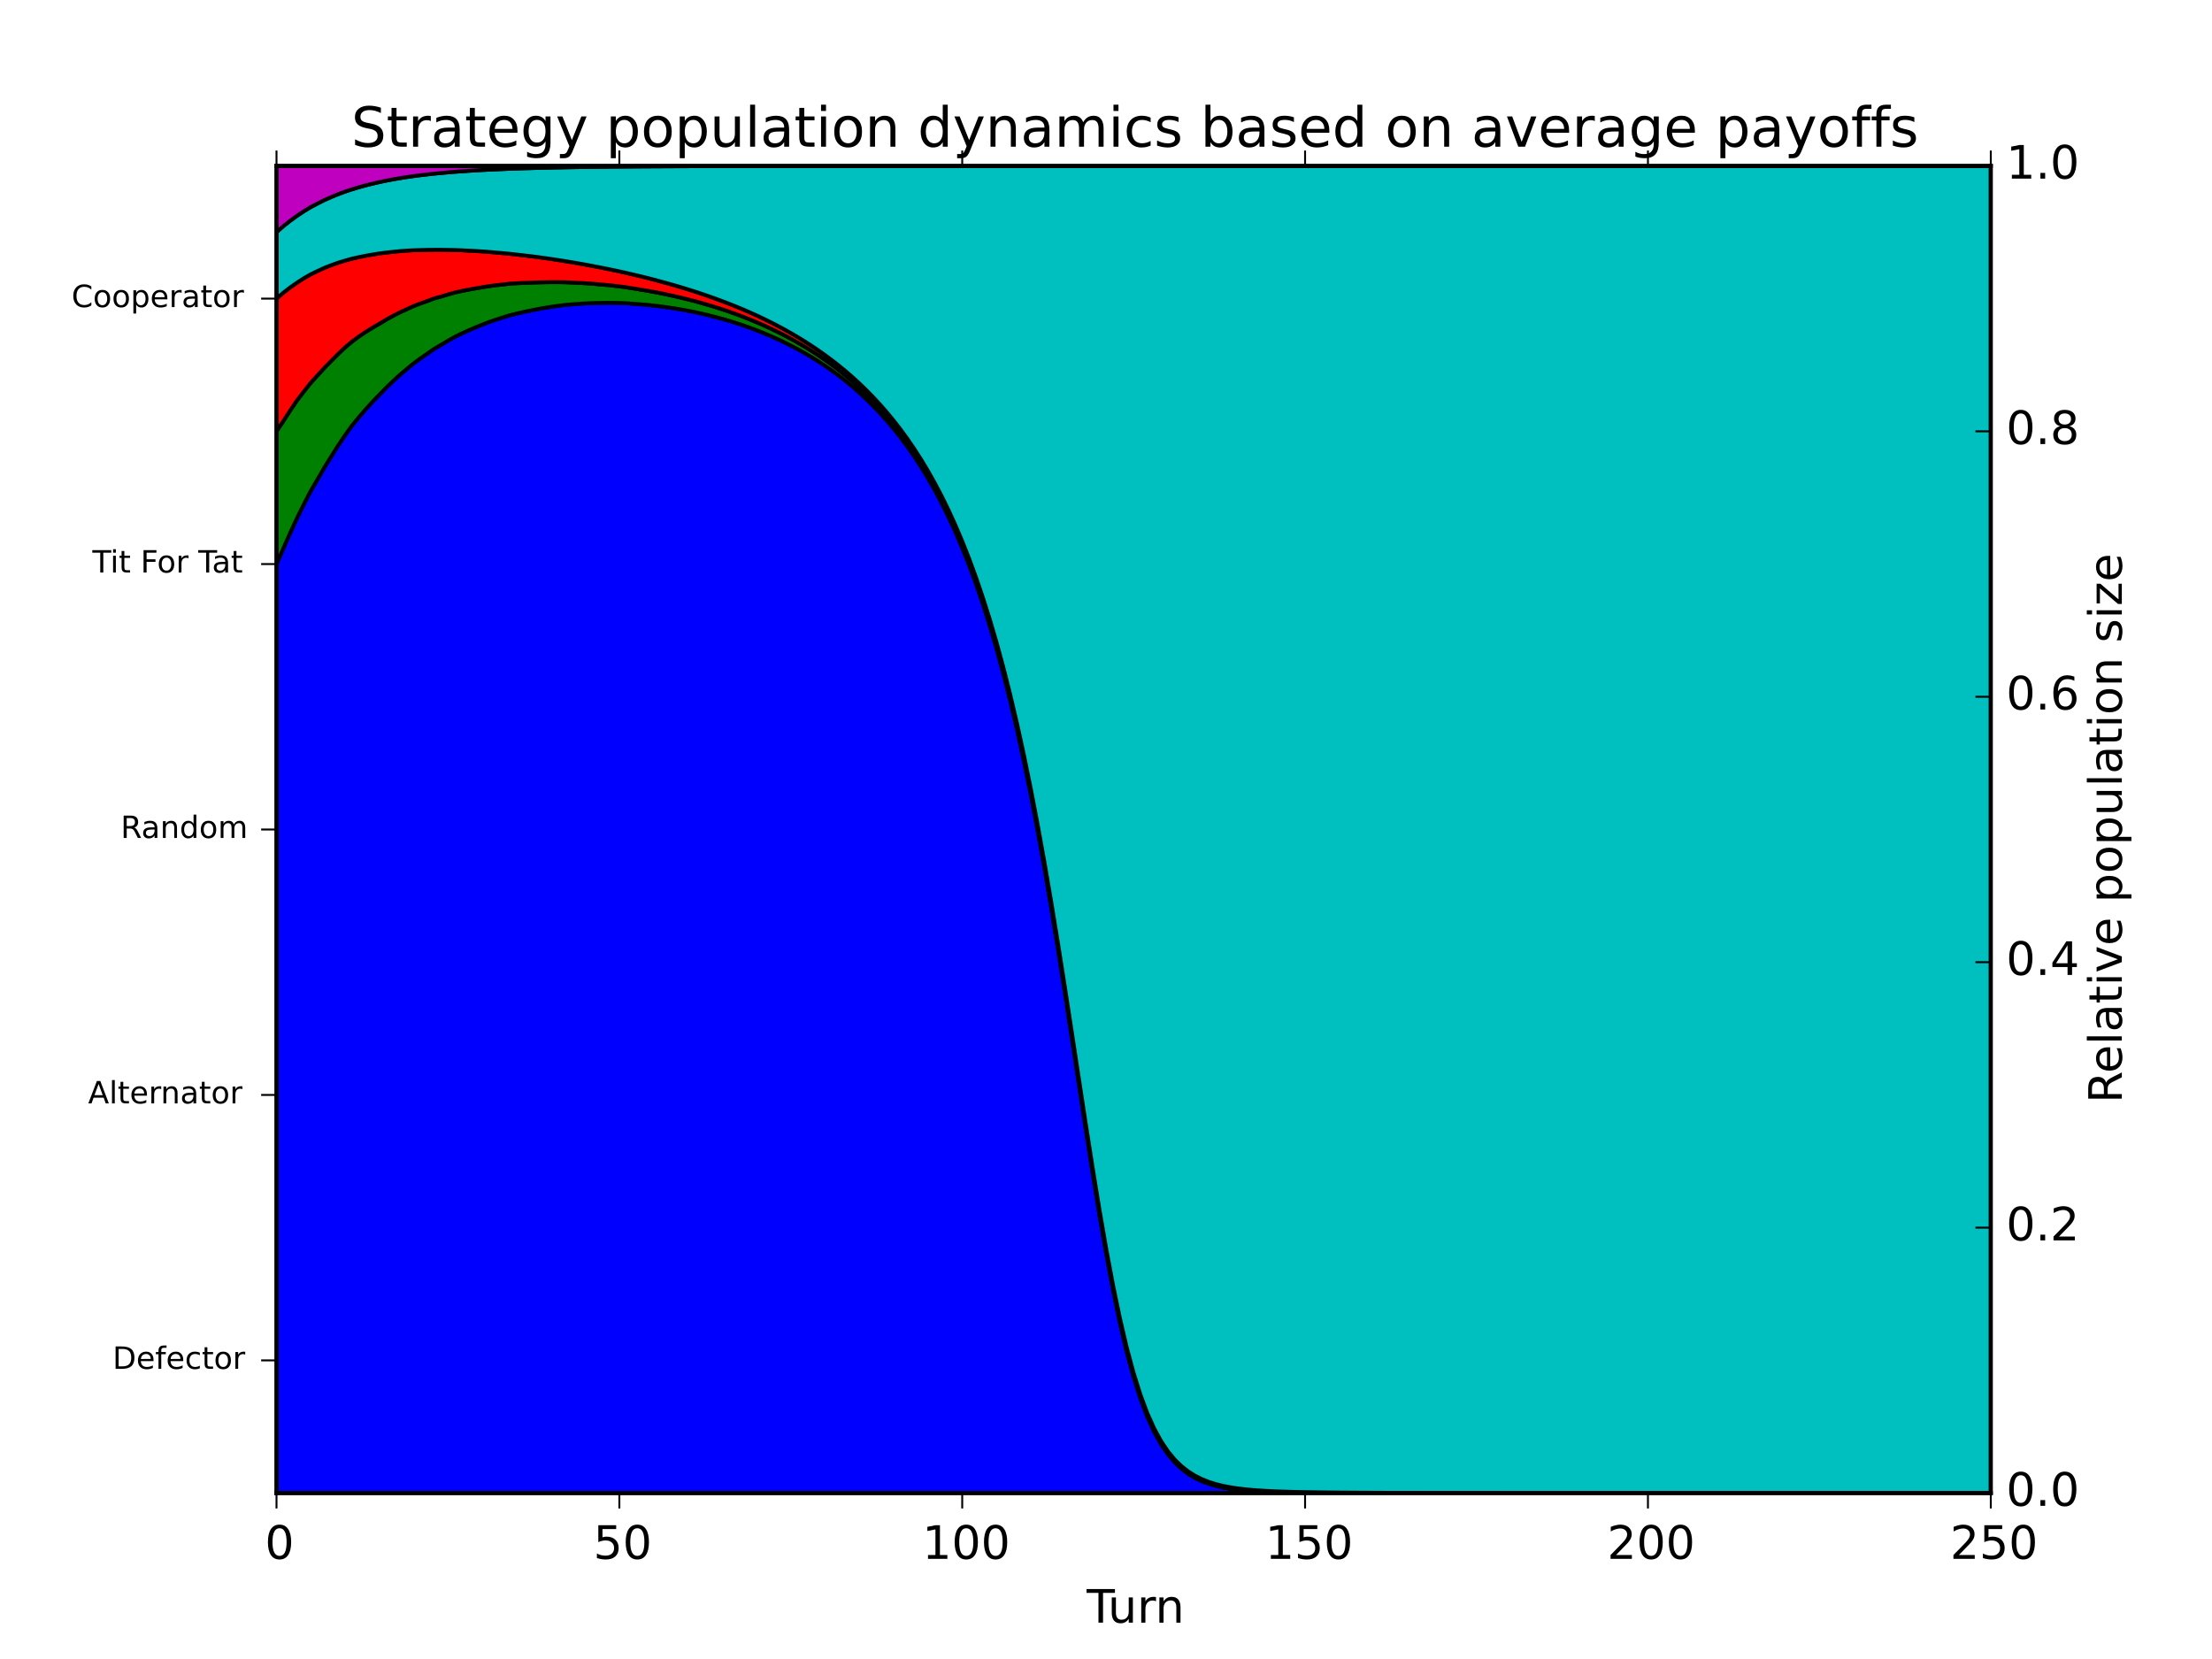 <?xml version="1.0" encoding="utf-8" standalone="no"?>
<!DOCTYPE svg PUBLIC "-//W3C//DTD SVG 1.1//EN"
  "http://www.w3.org/Graphics/SVG/1.1/DTD/svg11.dtd">
<!-- Created with matplotlib (http://matplotlib.org/) -->
<svg height="432pt" version="1.1" viewBox="0 0 576 432" width="576pt" xmlns="http://www.w3.org/2000/svg" xmlns:xlink="http://www.w3.org/1999/xlink">
 <defs>
  <style type="text/css">
*{stroke-linecap:butt;stroke-linejoin:round;}
  </style>
 </defs>
 <g id="figure_1">
  <g id="patch_1">
   <path d="
M0 432
L576 432
L576 0
L0 0
z
" style="fill:#ffffff;"/>
  </g>
  <g id="axes_1">
   <g id="patch_2">
    <path d="
M72 388.8
L518.4 388.8
L518.4 43.2
L72 43.2
z
" style="fill:#ffffff;"/>
   </g>
   <g id="PolyCollection_1">
    <defs>
     <path d="
M72 -285.12
L72 -43.2
L73.786 -43.2
L75.571 -43.2
L77.357 -43.2
L79.142 -43.2
L80.928 -43.2
L82.714 -43.2
L84.499 -43.2
L86.285 -43.2
L88.07 -43.2
L89.856 -43.2
L91.642 -43.2
L93.427 -43.2
L95.213 -43.2
L96.998 -43.2
L98.784 -43.2
L100.57 -43.2
L102.355 -43.2
L104.141 -43.2
L105.926 -43.2
L107.712 -43.2
L109.498 -43.2
L111.283 -43.2
L113.069 -43.2
L114.854 -43.2
L116.64 -43.2
L118.426 -43.2
L120.211 -43.2
L121.997 -43.2
L123.782 -43.2
L125.568 -43.2
L127.354 -43.2
L129.139 -43.2
L130.925 -43.2
L132.71 -43.2
L134.496 -43.2
L136.282 -43.2
L138.067 -43.2
L139.853 -43.2
L141.638 -43.2
L143.424 -43.2
L145.21 -43.2
L146.995 -43.2
L148.781 -43.2
L150.566 -43.2
L152.352 -43.2
L154.138 -43.2
L155.923 -43.2
L157.709 -43.2
L159.494 -43.2
L161.28 -43.2
L163.066 -43.2
L164.851 -43.2
L166.637 -43.2
L168.422 -43.2
L170.208 -43.2
L171.994 -43.2
L173.779 -43.2
L175.565 -43.2
L177.35 -43.2
L179.136 -43.2
L180.922 -43.2
L182.707 -43.2
L184.493 -43.2
L186.278 -43.2
L188.064 -43.2
L189.85 -43.2
L191.635 -43.2
L193.421 -43.2
L195.206 -43.2
L196.992 -43.2
L198.778 -43.2
L200.563 -43.2
L202.349 -43.2
L204.134 -43.2
L205.92 -43.2
L207.706 -43.2
L209.491 -43.2
L211.277 -43.2
L213.062 -43.2
L214.848 -43.2
L216.634 -43.2
L218.419 -43.2
L220.205 -43.2
L221.99 -43.2
L223.776 -43.2
L225.562 -43.2
L227.347 -43.2
L229.133 -43.2
L230.918 -43.2
L232.704 -43.2
L234.49 -43.2
L236.275 -43.2
L238.061 -43.2
L239.846 -43.2
L241.632 -43.2
L243.418 -43.2
L245.203 -43.2
L246.989 -43.2
L248.774 -43.2
L250.56 -43.2
L252.346 -43.2
L254.131 -43.2
L255.917 -43.2
L257.702 -43.2
L259.488 -43.2
L261.274 -43.2
L263.059 -43.2
L264.845 -43.2
L266.63 -43.2
L268.416 -43.2
L270.202 -43.2
L271.987 -43.2
L273.773 -43.2
L275.558 -43.2
L277.344 -43.2
L279.13 -43.2
L280.915 -43.2
L282.701 -43.2
L284.486 -43.2
L286.272 -43.2
L288.058 -43.2
L289.843 -43.2
L291.629 -43.2
L293.414 -43.2
L295.2 -43.2
L296.986 -43.2
L298.771 -43.2
L300.557 -43.2
L302.342 -43.2
L304.128 -43.2
L305.914 -43.2
L307.699 -43.2
L309.485 -43.2
L311.27 -43.2
L313.056 -43.2
L314.842 -43.2
L316.627 -43.2
L318.413 -43.2
L320.198 -43.2
L321.984 -43.2
L323.77 -43.2
L325.555 -43.2
L327.341 -43.2
L329.126 -43.2
L330.912 -43.2
L332.698 -43.2
L334.483 -43.2
L336.269 -43.2
L338.054 -43.2
L339.84 -43.2
L341.626 -43.2
L343.411 -43.2
L345.197 -43.2
L346.982 -43.2
L348.768 -43.2
L350.554 -43.2
L352.339 -43.2
L354.125 -43.2
L355.91 -43.2
L357.696 -43.2
L359.482 -43.2
L361.267 -43.2
L363.053 -43.2
L364.838 -43.2
L366.624 -43.2
L368.41 -43.2
L370.195 -43.2
L371.981 -43.2
L373.766 -43.2
L375.552 -43.2
L377.338 -43.2
L379.123 -43.2
L380.909 -43.2
L382.694 -43.2
L384.48 -43.2
L386.266 -43.2
L388.051 -43.2
L389.837 -43.2
L391.622 -43.2
L393.408 -43.2
L395.194 -43.2
L396.979 -43.2
L398.765 -43.2
L400.55 -43.2
L402.336 -43.2
L404.122 -43.2
L405.907 -43.2
L407.693 -43.2
L409.478 -43.2
L411.264 -43.2
L413.05 -43.2
L414.835 -43.2
L416.621 -43.2
L418.406 -43.2
L420.192 -43.2
L421.978 -43.2
L423.763 -43.2
L425.549 -43.2
L427.334 -43.2
L429.12 -43.2
L430.906 -43.2
L432.691 -43.2
L434.477 -43.2
L436.262 -43.2
L438.048 -43.2
L439.834 -43.2
L441.619 -43.2
L443.405 -43.2
L445.19 -43.2
L446.976 -43.2
L448.762 -43.2
L450.547 -43.2
L452.333 -43.2
L454.118 -43.2
L455.904 -43.2
L457.69 -43.2
L459.475 -43.2
L461.261 -43.2
L463.046 -43.2
L464.832 -43.2
L466.618 -43.2
L468.403 -43.2
L470.189 -43.2
L471.974 -43.2
L473.76 -43.2
L475.546 -43.2
L477.331 -43.2
L479.117 -43.2
L480.902 -43.2
L482.688 -43.2
L484.474 -43.2
L486.259 -43.2
L488.045 -43.2
L489.83 -43.2
L491.616 -43.2
L493.402 -43.2
L495.187 -43.2
L496.973 -43.2
L498.758 -43.2
L500.544 -43.2
L502.33 -43.2
L504.115 -43.2
L505.901 -43.2
L507.686 -43.2
L509.472 -43.2
L511.258 -43.2
L513.043 -43.2
L514.829 -43.2
L516.614 -43.2
L518.4 -43.2
L518.4 -43.2
L518.4 -43.2
L516.614 -43.2
L514.829 -43.2
L513.043 -43.2
L511.258 -43.2
L509.472 -43.2
L507.686 -43.2
L505.901 -43.2
L504.115 -43.2
L502.33 -43.2
L500.544 -43.2
L498.758 -43.2
L496.973 -43.2
L495.187 -43.2
L493.402 -43.2
L491.616 -43.2
L489.83 -43.2
L488.045 -43.2
L486.259 -43.2
L484.474 -43.2
L482.688 -43.2
L480.902 -43.2
L479.117 -43.2
L477.331 -43.2
L475.546 -43.2
L473.76 -43.2
L471.974 -43.2
L470.189 -43.2
L468.403 -43.2
L466.618 -43.2
L464.832 -43.2
L463.046 -43.2
L461.261 -43.2
L459.475 -43.2
L457.69 -43.2
L455.904 -43.2
L454.118 -43.2
L452.333 -43.2
L450.547 -43.2
L448.762 -43.2
L446.976 -43.2
L445.19 -43.2
L443.405 -43.2
L441.619 -43.2
L439.834 -43.2
L438.048 -43.2
L436.262 -43.2
L434.477 -43.2
L432.691 -43.2
L430.906 -43.2
L429.12 -43.2
L427.334 -43.2
L425.549 -43.2
L423.763 -43.2
L421.978 -43.2
L420.192 -43.2
L418.406 -43.2
L416.621 -43.2
L414.835 -43.2
L413.05 -43.2
L411.264 -43.2
L409.478 -43.2
L407.693 -43.2
L405.907 -43.2
L404.122 -43.2
L402.336 -43.2
L400.55 -43.2
L398.765 -43.2
L396.979 -43.2
L395.194 -43.2
L393.408 -43.2
L391.622 -43.2
L389.837 -43.2
L388.051 -43.2
L386.266 -43.2
L384.48 -43.2
L382.694 -43.2
L380.909 -43.2
L379.123 -43.2
L377.338 -43.2
L375.552 -43.2
L373.766 -43.201
L371.981 -43.201
L370.195 -43.201
L368.41 -43.201
L366.624 -43.202
L364.838 -43.202
L363.053 -43.203
L361.267 -43.204
L359.482 -43.205
L357.696 -43.206
L355.91 -43.208
L354.125 -43.21
L352.339 -43.213
L350.554 -43.217
L348.768 -43.222
L346.982 -43.228
L345.197 -43.236
L343.411 -43.246
L341.626 -43.258
L339.84 -43.275
L338.054 -43.296
L336.269 -43.323
L334.483 -43.358
L332.698 -43.403
L330.912 -43.46
L329.126 -43.533
L327.341 -43.627
L325.555 -43.747
L323.77 -43.901
L321.984 -44.097
L320.198 -44.349
L318.413 -44.67
L316.627 -45.08
L314.842 -45.602
L313.056 -46.265
L311.27 -47.108
L309.485 -48.174
L307.699 -49.518
L305.914 -51.205
L304.128 -53.313
L302.342 -55.928
L300.557 -59.145
L298.771 -63.066
L296.986 -67.792
L295.2 -73.409
L293.414 -79.987
L291.629 -87.558
L289.843 -96.112
L288.058 -105.589
L286.272 -115.874
L284.486 -126.813
L282.701 -138.215
L280.915 -149.879
L279.13 -161.601
L277.344 -173.201
L275.558 -184.53
L273.773 -195.457
L271.987 -205.895
L270.202 -215.786
L268.416 -225.108
L266.63 -233.834
L264.845 -241.984
L263.059 -249.568
L261.274 -256.615
L259.488 -263.154
L257.702 -269.213
L255.917 -274.837
L254.131 -280.048
L252.346 -284.882
L250.56 -289.37
L248.774 -293.54
L246.989 -297.418
L245.203 -301.027
L243.418 -304.385
L241.632 -307.519
L239.846 -310.45
L238.061 -313.184
L236.275 -315.746
L234.49 -318.144
L232.704 -320.388
L230.918 -322.5
L229.133 -324.483
L227.347 -326.351
L225.562 -328.117
L223.776 -329.772
L221.99 -331.335
L220.205 -332.81
L218.419 -334.203
L216.634 -335.52
L214.848 -336.758
L213.062 -337.931
L211.277 -339.042
L209.491 -340.096
L207.706 -341.088
L205.92 -342.028
L204.134 -342.923
L202.349 -343.769
L200.563 -344.556
L198.778 -345.314
L196.992 -346.02
L195.206 -346.688
L193.421 -347.327
L191.635 -347.911
L189.85 -348.471
L188.064 -348.989
L186.278 -349.467
L184.493 -349.92
L182.707 -350.344
L180.922 -350.739
L179.136 -351.089
L177.35 -351.411
L175.565 -351.713
L173.779 -351.979
L171.994 -352.227
L170.208 -352.438
L168.422 -352.625
L166.637 -352.772
L164.851 -352.917
L163.066 -353.041
L161.28 -353.114
L159.494 -353.145
L157.709 -353.145
L155.923 -353.117
L154.138 -353.079
L152.352 -353
L150.566 -352.878
L148.781 -352.742
L146.995 -352.578
L145.21 -352.355
L143.424 -352.096
L141.638 -351.804
L139.853 -351.489
L138.067 -351.125
L136.282 -350.757
L134.496 -350.343
L132.71 -349.898
L130.925 -349.341
L129.139 -348.762
L127.354 -348.159
L125.568 -347.458
L123.782 -346.739
L121.997 -345.964
L120.211 -345.166
L118.426 -344.28
L116.64 -343.266
L114.854 -342.206
L113.069 -341.174
L111.283 -339.923
L109.498 -338.686
L107.712 -337.385
L105.926 -335.907
L104.141 -334.41
L102.355 -332.763
L100.57 -331.064
L98.784 -329.22
L96.998 -327.375
L95.213 -325.403
L93.427 -323.341
L91.642 -321.161
L89.856 -318.671
L88.07 -316.016
L86.285 -313.195
L84.499 -310.323
L82.714 -307.227
L80.928 -304.186
L79.142 -300.727
L77.357 -297.118
L75.571 -293.257
L73.786 -289.22
L72 -285.12
z
" id="m3e8729c626" style="stroke:#000000;"/>
    </defs>
    <g clip-path="url(#p7ff5b81e1d)">
     <use style="fill:#0000ff;stroke:#000000;" x="0.0" xlink:href="#m3e8729c626" y="432.0"/>
    </g>
   </g>
   <g id="PolyCollection_2">
    <defs>
     <path d="
M72 -319.68
L72 -285.12
L73.786 -289.22
L75.571 -293.257
L77.357 -297.118
L79.142 -300.727
L80.928 -304.186
L82.714 -307.227
L84.499 -310.323
L86.285 -313.195
L88.07 -316.016
L89.856 -318.671
L91.642 -321.161
L93.427 -323.341
L95.213 -325.403
L96.998 -327.375
L98.784 -329.22
L100.57 -331.064
L102.355 -332.763
L104.141 -334.41
L105.926 -335.907
L107.712 -337.385
L109.498 -338.686
L111.283 -339.923
L113.069 -341.174
L114.854 -342.206
L116.64 -343.266
L118.426 -344.28
L120.211 -345.166
L121.997 -345.964
L123.782 -346.739
L125.568 -347.458
L127.354 -348.159
L129.139 -348.762
L130.925 -349.341
L132.71 -349.898
L134.496 -350.343
L136.282 -350.757
L138.067 -351.125
L139.853 -351.489
L141.638 -351.804
L143.424 -352.096
L145.21 -352.355
L146.995 -352.578
L148.781 -352.742
L150.566 -352.878
L152.352 -353
L154.138 -353.079
L155.923 -353.117
L157.709 -353.145
L159.494 -353.145
L161.28 -353.114
L163.066 -353.041
L164.851 -352.917
L166.637 -352.772
L168.422 -352.625
L170.208 -352.438
L171.994 -352.227
L173.779 -351.979
L175.565 -351.713
L177.35 -351.411
L179.136 -351.089
L180.922 -350.739
L182.707 -350.344
L184.493 -349.92
L186.278 -349.467
L188.064 -348.989
L189.85 -348.471
L191.635 -347.911
L193.421 -347.327
L195.206 -346.688
L196.992 -346.02
L198.778 -345.314
L200.563 -344.556
L202.349 -343.769
L204.134 -342.923
L205.92 -342.028
L207.706 -341.088
L209.491 -340.096
L211.277 -339.042
L213.062 -337.931
L214.848 -336.758
L216.634 -335.52
L218.419 -334.203
L220.205 -332.81
L221.99 -331.335
L223.776 -329.772
L225.562 -328.117
L227.347 -326.351
L229.133 -324.483
L230.918 -322.5
L232.704 -320.388
L234.49 -318.144
L236.275 -315.746
L238.061 -313.184
L239.846 -310.45
L241.632 -307.519
L243.418 -304.385
L245.203 -301.027
L246.989 -297.418
L248.774 -293.54
L250.56 -289.37
L252.346 -284.882
L254.131 -280.048
L255.917 -274.837
L257.702 -269.213
L259.488 -263.154
L261.274 -256.615
L263.059 -249.568
L264.845 -241.984
L266.63 -233.834
L268.416 -225.108
L270.202 -215.786
L271.987 -205.895
L273.773 -195.457
L275.558 -184.53
L277.344 -173.201
L279.13 -161.601
L280.915 -149.879
L282.701 -138.215
L284.486 -126.813
L286.272 -115.874
L288.058 -105.589
L289.843 -96.112
L291.629 -87.558
L293.414 -79.987
L295.2 -73.409
L296.986 -67.792
L298.771 -63.066
L300.557 -59.145
L302.342 -55.928
L304.128 -53.313
L305.914 -51.205
L307.699 -49.518
L309.485 -48.174
L311.27 -47.108
L313.056 -46.265
L314.842 -45.602
L316.627 -45.08
L318.413 -44.67
L320.198 -44.349
L321.984 -44.097
L323.77 -43.901
L325.555 -43.747
L327.341 -43.627
L329.126 -43.533
L330.912 -43.46
L332.698 -43.403
L334.483 -43.358
L336.269 -43.323
L338.054 -43.296
L339.84 -43.275
L341.626 -43.258
L343.411 -43.246
L345.197 -43.236
L346.982 -43.228
L348.768 -43.222
L350.554 -43.217
L352.339 -43.213
L354.125 -43.21
L355.91 -43.208
L357.696 -43.206
L359.482 -43.205
L361.267 -43.204
L363.053 -43.203
L364.838 -43.202
L366.624 -43.202
L368.41 -43.201
L370.195 -43.201
L371.981 -43.201
L373.766 -43.201
L375.552 -43.2
L377.338 -43.2
L379.123 -43.2
L380.909 -43.2
L382.694 -43.2
L384.48 -43.2
L386.266 -43.2
L388.051 -43.2
L389.837 -43.2
L391.622 -43.2
L393.408 -43.2
L395.194 -43.2
L396.979 -43.2
L398.765 -43.2
L400.55 -43.2
L402.336 -43.2
L404.122 -43.2
L405.907 -43.2
L407.693 -43.2
L409.478 -43.2
L411.264 -43.2
L413.05 -43.2
L414.835 -43.2
L416.621 -43.2
L418.406 -43.2
L420.192 -43.2
L421.978 -43.2
L423.763 -43.2
L425.549 -43.2
L427.334 -43.2
L429.12 -43.2
L430.906 -43.2
L432.691 -43.2
L434.477 -43.2
L436.262 -43.2
L438.048 -43.2
L439.834 -43.2
L441.619 -43.2
L443.405 -43.2
L445.19 -43.2
L446.976 -43.2
L448.762 -43.2
L450.547 -43.2
L452.333 -43.2
L454.118 -43.2
L455.904 -43.2
L457.69 -43.2
L459.475 -43.2
L461.261 -43.2
L463.046 -43.2
L464.832 -43.2
L466.618 -43.2
L468.403 -43.2
L470.189 -43.2
L471.974 -43.2
L473.76 -43.2
L475.546 -43.2
L477.331 -43.2
L479.117 -43.2
L480.902 -43.2
L482.688 -43.2
L484.474 -43.2
L486.259 -43.2
L488.045 -43.2
L489.83 -43.2
L491.616 -43.2
L493.402 -43.2
L495.187 -43.2
L496.973 -43.2
L498.758 -43.2
L500.544 -43.2
L502.33 -43.2
L504.115 -43.2
L505.901 -43.2
L507.686 -43.2
L509.472 -43.2
L511.258 -43.2
L513.043 -43.2
L514.829 -43.2
L516.614 -43.2
L518.4 -43.2
L518.4 -43.2
L518.4 -43.2
L516.614 -43.2
L514.829 -43.2
L513.043 -43.2
L511.258 -43.2
L509.472 -43.2
L507.686 -43.2
L505.901 -43.2
L504.115 -43.2
L502.33 -43.2
L500.544 -43.2
L498.758 -43.2
L496.973 -43.2
L495.187 -43.2
L493.402 -43.2
L491.616 -43.2
L489.83 -43.2
L488.045 -43.201
L486.259 -43.201
L484.474 -43.201
L482.688 -43.201
L480.902 -43.201
L479.117 -43.201
L477.331 -43.201
L475.546 -43.201
L473.76 -43.201
L471.974 -43.201
L470.189 -43.201
L468.403 -43.201
L466.618 -43.201
L464.832 -43.201
L463.046 -43.202
L461.261 -43.202
L459.475 -43.202
L457.69 -43.202
L455.904 -43.202
L454.118 -43.202
L452.333 -43.202
L450.547 -43.202
L448.762 -43.203
L446.976 -43.203
L445.19 -43.203
L443.405 -43.203
L441.619 -43.203
L439.834 -43.203
L438.048 -43.204
L436.262 -43.204
L434.477 -43.204
L432.691 -43.205
L430.906 -43.205
L429.12 -43.205
L427.334 -43.206
L425.549 -43.206
L423.763 -43.206
L421.978 -43.207
L420.192 -43.207
L418.406 -43.208
L416.621 -43.208
L414.835 -43.209
L413.05 -43.209
L411.264 -43.21
L409.478 -43.211
L407.693 -43.212
L405.907 -43.212
L404.122 -43.213
L402.336 -43.214
L400.55 -43.215
L398.765 -43.216
L396.979 -43.217
L395.194 -43.219
L393.408 -43.22
L391.622 -43.221
L389.837 -43.223
L388.051 -43.224
L386.266 -43.226
L384.48 -43.228
L382.694 -43.23
L380.909 -43.232
L379.123 -43.234
L377.338 -43.237
L375.552 -43.239
L373.766 -43.242
L371.981 -43.245
L370.195 -43.248
L368.41 -43.252
L366.624 -43.256
L364.838 -43.26
L363.053 -43.265
L361.267 -43.27
L359.482 -43.276
L357.696 -43.282
L355.91 -43.289
L354.125 -43.297
L352.339 -43.306
L350.554 -43.316
L348.768 -43.327
L346.982 -43.341
L345.197 -43.356
L343.411 -43.375
L341.626 -43.397
L339.84 -43.423
L338.054 -43.454
L336.269 -43.492
L334.483 -43.539
L332.698 -43.596
L330.912 -43.666
L329.126 -43.754
L327.341 -43.863
L325.555 -43.999
L323.77 -44.17
L321.984 -44.385
L320.198 -44.656
L318.413 -44.998
L316.627 -45.43
L314.842 -45.976
L313.056 -46.665
L311.27 -47.534
L309.485 -48.627
L307.699 -50.001
L305.914 -51.719
L304.128 -53.858
L302.342 -56.506
L300.557 -59.757
L298.771 -63.712
L296.986 -68.471
L295.2 -74.121
L293.414 -80.731
L291.629 -88.332
L289.843 -96.914
L288.058 -106.416
L286.272 -116.723
L284.486 -127.681
L282.701 -139.099
L280.915 -150.774
L279.13 -162.506
L277.344 -174.113
L275.558 -185.448
L273.773 -196.38
L271.987 -206.821
L270.202 -216.715
L268.416 -226.04
L266.63 -234.768
L264.845 -242.922
L263.059 -250.51
L261.274 -257.562
L259.488 -264.106
L257.702 -270.172
L255.917 -275.804
L254.131 -281.024
L252.346 -285.868
L250.56 -290.368
L248.774 -294.55
L246.989 -298.442
L245.203 -302.067
L243.418 -305.441
L241.632 -308.593
L239.846 -311.543
L238.061 -314.298
L236.275 -316.882
L234.49 -319.303
L232.704 -321.573
L230.918 -323.712
L229.133 -325.723
L227.347 -327.62
L225.562 -329.418
L223.776 -331.106
L221.99 -332.704
L220.205 -334.215
L218.419 -335.647
L216.634 -337.005
L214.848 -338.286
L213.062 -339.503
L211.277 -340.661
L209.491 -341.764
L207.706 -342.807
L205.92 -343.802
L204.134 -344.753
L202.349 -345.658
L200.563 -346.507
L198.778 -347.33
L196.992 -348.104
L195.206 -348.843
L193.421 -349.556
L191.635 -350.217
L189.85 -350.858
L188.064 -351.461
L186.278 -352.027
L184.493 -352.574
L182.707 -353.094
L180.922 -353.591
L179.136 -354.046
L177.35 -354.479
L175.565 -354.897
L173.779 -355.285
L171.994 -355.659
L170.208 -356.002
L168.422 -356.325
L166.637 -356.617
L164.851 -356.912
L163.066 -357.193
L161.28 -357.431
L159.494 -357.633
L157.709 -357.813
L155.923 -357.973
L154.138 -358.132
L152.352 -358.258
L150.566 -358.349
L148.781 -358.438
L146.995 -358.509
L145.21 -358.531
L143.424 -358.527
L141.638 -358.501
L139.853 -358.466
L138.067 -358.394
L136.282 -358.336
L134.496 -358.243
L132.71 -358.133
L130.925 -357.928
L129.139 -357.72
L127.354 -357.498
L125.568 -357.201
L123.782 -356.905
L121.997 -356.574
L120.211 -356.232
L118.426 -355.824
L116.64 -355.316
L114.854 -354.782
L113.069 -354.298
L111.283 -353.622
L109.498 -352.983
L107.712 -352.309
L105.926 -351.488
L104.141 -350.676
L102.355 -349.751
L100.57 -348.778
L98.784 -347.698
L96.998 -346.659
L95.213 -345.555
L93.427 -344.36
L91.642 -343.038
L89.856 -341.531
L88.07 -339.848
L86.285 -338.046
L84.499 -336.243
L82.714 -334.292
L80.928 -332.334
L79.142 -330.077
L77.357 -327.764
L75.571 -325.134
L73.786 -322.366
L72 -319.68
z
" id="mc5497e9e8e" style="stroke:#000000;"/>
    </defs>
    <g clip-path="url(#p7ff5b81e1d)">
     <use style="fill:#008000;stroke:#000000;" x="0.0" xlink:href="#mc5497e9e8e" y="432.0"/>
    </g>
   </g>
   <g id="PolyCollection_3">
    <defs>
     <path d="
M72 -354.24
L72 -319.68
L73.786 -322.366
L75.571 -325.134
L77.357 -327.764
L79.142 -330.077
L80.928 -332.334
L82.714 -334.292
L84.499 -336.243
L86.285 -338.046
L88.07 -339.848
L89.856 -341.531
L91.642 -343.038
L93.427 -344.36
L95.213 -345.555
L96.998 -346.659
L98.784 -347.698
L100.57 -348.778
L102.355 -349.751
L104.141 -350.676
L105.926 -351.488
L107.712 -352.309
L109.498 -352.983
L111.283 -353.622
L113.069 -354.298
L114.854 -354.782
L116.64 -355.316
L118.426 -355.824
L120.211 -356.232
L121.997 -356.574
L123.782 -356.905
L125.568 -357.201
L127.354 -357.498
L129.139 -357.72
L130.925 -357.928
L132.71 -358.133
L134.496 -358.243
L136.282 -358.336
L138.067 -358.394
L139.853 -358.466
L141.638 -358.501
L143.424 -358.527
L145.21 -358.531
L146.995 -358.509
L148.781 -358.438
L150.566 -358.349
L152.352 -358.258
L154.138 -358.132
L155.923 -357.973
L157.709 -357.813
L159.494 -357.633
L161.28 -357.431
L163.066 -357.193
L164.851 -356.912
L166.637 -356.617
L168.422 -356.325
L170.208 -356.002
L171.994 -355.659
L173.779 -355.285
L175.565 -354.897
L177.35 -354.479
L179.136 -354.046
L180.922 -353.591
L182.707 -353.094
L184.493 -352.574
L186.278 -352.027
L188.064 -351.461
L189.85 -350.858
L191.635 -350.217
L193.421 -349.556
L195.206 -348.843
L196.992 -348.104
L198.778 -347.33
L200.563 -346.507
L202.349 -345.658
L204.134 -344.753
L205.92 -343.802
L207.706 -342.807
L209.491 -341.764
L211.277 -340.661
L213.062 -339.503
L214.848 -338.286
L216.634 -337.005
L218.419 -335.647
L220.205 -334.215
L221.99 -332.704
L223.776 -331.106
L225.562 -329.418
L227.347 -327.62
L229.133 -325.723
L230.918 -323.712
L232.704 -321.573
L234.49 -319.303
L236.275 -316.882
L238.061 -314.298
L239.846 -311.543
L241.632 -308.593
L243.418 -305.441
L245.203 -302.067
L246.989 -298.442
L248.774 -294.55
L250.56 -290.368
L252.346 -285.868
L254.131 -281.024
L255.917 -275.804
L257.702 -270.172
L259.488 -264.106
L261.274 -257.562
L263.059 -250.51
L264.845 -242.922
L266.63 -234.768
L268.416 -226.04
L270.202 -216.715
L271.987 -206.821
L273.773 -196.38
L275.558 -185.448
L277.344 -174.113
L279.13 -162.506
L280.915 -150.774
L282.701 -139.099
L284.486 -127.681
L286.272 -116.723
L288.058 -106.416
L289.843 -96.914
L291.629 -88.332
L293.414 -80.731
L295.2 -74.121
L296.986 -68.471
L298.771 -63.712
L300.557 -59.757
L302.342 -56.506
L304.128 -53.858
L305.914 -51.719
L307.699 -50.001
L309.485 -48.627
L311.27 -47.534
L313.056 -46.665
L314.842 -45.976
L316.627 -45.43
L318.413 -44.998
L320.198 -44.656
L321.984 -44.385
L323.77 -44.17
L325.555 -43.999
L327.341 -43.863
L329.126 -43.754
L330.912 -43.666
L332.698 -43.596
L334.483 -43.539
L336.269 -43.492
L338.054 -43.454
L339.84 -43.423
L341.626 -43.397
L343.411 -43.375
L345.197 -43.356
L346.982 -43.341
L348.768 -43.327
L350.554 -43.316
L352.339 -43.306
L354.125 -43.297
L355.91 -43.289
L357.696 -43.282
L359.482 -43.276
L361.267 -43.27
L363.053 -43.265
L364.838 -43.26
L366.624 -43.256
L368.41 -43.252
L370.195 -43.248
L371.981 -43.245
L373.766 -43.242
L375.552 -43.239
L377.338 -43.237
L379.123 -43.234
L380.909 -43.232
L382.694 -43.23
L384.48 -43.228
L386.266 -43.226
L388.051 -43.224
L389.837 -43.223
L391.622 -43.221
L393.408 -43.22
L395.194 -43.219
L396.979 -43.217
L398.765 -43.216
L400.55 -43.215
L402.336 -43.214
L404.122 -43.213
L405.907 -43.212
L407.693 -43.212
L409.478 -43.211
L411.264 -43.21
L413.05 -43.209
L414.835 -43.209
L416.621 -43.208
L418.406 -43.208
L420.192 -43.207
L421.978 -43.207
L423.763 -43.206
L425.549 -43.206
L427.334 -43.206
L429.12 -43.205
L430.906 -43.205
L432.691 -43.205
L434.477 -43.204
L436.262 -43.204
L438.048 -43.204
L439.834 -43.203
L441.619 -43.203
L443.405 -43.203
L445.19 -43.203
L446.976 -43.203
L448.762 -43.203
L450.547 -43.202
L452.333 -43.202
L454.118 -43.202
L455.904 -43.202
L457.69 -43.202
L459.475 -43.202
L461.261 -43.202
L463.046 -43.202
L464.832 -43.201
L466.618 -43.201
L468.403 -43.201
L470.189 -43.201
L471.974 -43.201
L473.76 -43.201
L475.546 -43.201
L477.331 -43.201
L479.117 -43.201
L480.902 -43.201
L482.688 -43.201
L484.474 -43.201
L486.259 -43.201
L488.045 -43.201
L489.83 -43.2
L491.616 -43.2
L493.402 -43.2
L495.187 -43.2
L496.973 -43.2
L498.758 -43.2
L500.544 -43.2
L502.33 -43.2
L504.115 -43.2
L505.901 -43.2
L507.686 -43.2
L509.472 -43.2
L511.258 -43.2
L513.043 -43.2
L514.829 -43.2
L516.614 -43.2
L518.4 -43.2
L518.4 -43.2
L518.4 -43.2
L516.614 -43.2
L514.829 -43.2
L513.043 -43.2
L511.258 -43.2
L509.472 -43.2
L507.686 -43.2
L505.901 -43.2
L504.115 -43.2
L502.33 -43.2
L500.544 -43.2
L498.758 -43.2
L496.973 -43.2
L495.187 -43.2
L493.402 -43.2
L491.616 -43.2
L489.83 -43.2
L488.045 -43.201
L486.259 -43.201
L484.474 -43.201
L482.688 -43.201
L480.902 -43.201
L479.117 -43.201
L477.331 -43.201
L475.546 -43.201
L473.76 -43.201
L471.974 -43.201
L470.189 -43.201
L468.403 -43.201
L466.618 -43.201
L464.832 -43.201
L463.046 -43.202
L461.261 -43.202
L459.475 -43.202
L457.69 -43.202
L455.904 -43.202
L454.118 -43.202
L452.333 -43.202
L450.547 -43.202
L448.762 -43.203
L446.976 -43.203
L445.19 -43.203
L443.405 -43.203
L441.619 -43.203
L439.834 -43.204
L438.048 -43.204
L436.262 -43.204
L434.477 -43.204
L432.691 -43.205
L430.906 -43.205
L429.12 -43.205
L427.334 -43.206
L425.549 -43.206
L423.763 -43.207
L421.978 -43.207
L420.192 -43.208
L418.406 -43.208
L416.621 -43.209
L414.835 -43.209
L413.05 -43.21
L411.264 -43.211
L409.478 -43.212
L407.693 -43.212
L405.907 -43.213
L404.122 -43.214
L402.336 -43.215
L400.55 -43.216
L398.765 -43.217
L396.979 -43.219
L395.194 -43.22
L393.408 -43.221
L391.622 -43.223
L389.837 -43.225
L388.051 -43.227
L386.266 -43.228
L384.48 -43.23
L382.694 -43.233
L380.909 -43.235
L379.123 -43.238
L377.338 -43.24
L375.552 -43.243
L373.766 -43.247
L371.981 -43.25
L370.195 -43.254
L368.41 -43.258
L366.624 -43.263
L364.838 -43.268
L363.053 -43.273
L361.267 -43.279
L359.482 -43.286
L357.696 -43.293
L355.91 -43.302
L354.125 -43.311
L352.339 -43.321
L350.554 -43.333
L348.768 -43.346
L346.982 -43.362
L345.197 -43.38
L343.411 -43.401
L341.626 -43.425
L339.84 -43.454
L338.054 -43.488
L336.269 -43.53
L334.483 -43.581
L332.698 -43.642
L330.912 -43.717
L329.126 -43.81
L327.341 -43.925
L325.555 -44.068
L323.77 -44.246
L321.984 -44.469
L320.198 -44.749
L318.413 -45.1
L316.627 -45.543
L314.842 -46.1
L313.056 -46.801
L311.27 -47.683
L309.485 -48.792
L307.699 -50.181
L305.914 -51.918
L304.128 -54.075
L302.342 -56.744
L300.557 -60.016
L298.771 -63.995
L296.986 -68.779
L295.2 -74.452
L293.414 -81.086
L291.629 -88.711
L289.843 -97.318
L288.058 -106.843
L286.272 -117.177
L284.486 -128.152
L282.701 -139.588
L280.915 -151.282
L279.13 -163.031
L277.344 -174.653
L275.558 -186
L273.773 -196.944
L271.987 -207.394
L270.202 -217.297
L268.416 -226.634
L266.63 -235.375
L264.845 -243.54
L263.059 -251.139
L261.274 -258.202
L259.488 -264.757
L257.702 -270.834
L255.917 -276.476
L254.131 -281.711
L252.346 -286.569
L250.56 -291.081
L248.774 -295.278
L246.989 -299.186
L245.203 -302.828
L243.418 -306.221
L241.632 -309.39
L239.846 -312.359
L238.061 -315.139
L236.275 -317.748
L234.49 -320.194
L232.704 -322.493
L230.918 -324.654
L229.133 -326.694
L227.347 -328.618
L225.562 -330.445
L223.776 -332.166
L221.99 -333.795
L220.205 -335.343
L218.419 -336.812
L216.634 -338.206
L214.848 -339.532
L213.062 -340.797
L211.277 -342.002
L209.491 -343.146
L207.706 -344.239
L205.92 -345.285
L204.134 -346.287
L202.349 -347.245
L200.563 -348.159
L198.778 -349.036
L196.992 -349.875
L195.206 -350.684
L193.421 -351.457
L191.635 -352.197
L189.85 -352.909
L188.064 -353.594
L186.278 -354.253
L184.493 -354.887
L182.707 -355.497
L180.922 -356.088
L179.136 -356.656
L177.35 -357.2
L175.565 -357.724
L173.779 -358.233
L171.994 -358.722
L170.208 -359.2
L168.422 -359.663
L166.637 -360.098
L164.851 -360.524
L163.066 -360.937
L161.28 -361.332
L159.494 -361.712
L157.709 -362.082
L155.923 -362.435
L154.138 -362.776
L152.352 -363.111
L150.566 -363.43
L148.781 -363.737
L146.995 -364.027
L145.21 -364.31
L143.424 -364.578
L141.638 -364.836
L139.853 -365.083
L138.067 -365.307
L136.282 -365.513
L134.496 -365.721
L132.71 -365.913
L130.925 -366.087
L129.139 -366.242
L127.354 -366.396
L125.568 -366.535
L123.782 -366.648
L121.997 -366.742
L120.211 -366.83
L118.426 -366.891
L116.64 -366.927
L114.854 -366.954
L113.069 -366.953
L111.283 -366.933
L109.498 -366.888
L107.712 -366.835
L105.926 -366.747
L104.141 -366.607
L102.355 -366.423
L100.57 -366.238
L98.784 -366.01
L96.998 -365.722
L95.213 -365.396
L93.427 -365.036
L91.642 -364.642
L89.856 -364.144
L88.07 -363.602
L86.285 -362.962
L84.499 -362.267
L82.714 -361.432
L80.928 -360.582
L79.142 -359.56
L77.357 -358.404
L75.571 -357.161
L73.786 -355.793
L72 -354.24
z
" id="m1f8da19c75" style="stroke:#000000;"/>
    </defs>
    <g clip-path="url(#p7ff5b81e1d)">
     <use style="fill:#ff0000;stroke:#000000;" x="0.0" xlink:href="#m1f8da19c75" y="432.0"/>
    </g>
   </g>
   <g id="PolyCollection_4">
    <defs>
     <path d="
M72 -371.52
L72 -354.24
L73.786 -355.793
L75.571 -357.161
L77.357 -358.404
L79.142 -359.56
L80.928 -360.582
L82.714 -361.432
L84.499 -362.267
L86.285 -362.962
L88.07 -363.602
L89.856 -364.144
L91.642 -364.642
L93.427 -365.036
L95.213 -365.396
L96.998 -365.722
L98.784 -366.01
L100.57 -366.238
L102.355 -366.423
L104.141 -366.607
L105.926 -366.747
L107.712 -366.835
L109.498 -366.888
L111.283 -366.933
L113.069 -366.953
L114.854 -366.954
L116.64 -366.927
L118.426 -366.891
L120.211 -366.83
L121.997 -366.742
L123.782 -366.648
L125.568 -366.535
L127.354 -366.396
L129.139 -366.242
L130.925 -366.087
L132.71 -365.913
L134.496 -365.721
L136.282 -365.513
L138.067 -365.307
L139.853 -365.083
L141.638 -364.836
L143.424 -364.578
L145.21 -364.31
L146.995 -364.027
L148.781 -363.737
L150.566 -363.43
L152.352 -363.111
L154.138 -362.776
L155.923 -362.435
L157.709 -362.082
L159.494 -361.712
L161.28 -361.332
L163.066 -360.937
L164.851 -360.524
L166.637 -360.098
L168.422 -359.663
L170.208 -359.2
L171.994 -358.722
L173.779 -358.233
L175.565 -357.724
L177.35 -357.2
L179.136 -356.656
L180.922 -356.088
L182.707 -355.497
L184.493 -354.887
L186.278 -354.253
L188.064 -353.594
L189.85 -352.909
L191.635 -352.197
L193.421 -351.457
L195.206 -350.684
L196.992 -349.875
L198.778 -349.036
L200.563 -348.159
L202.349 -347.245
L204.134 -346.287
L205.92 -345.285
L207.706 -344.239
L209.491 -343.146
L211.277 -342.002
L213.062 -340.797
L214.848 -339.532
L216.634 -338.206
L218.419 -336.812
L220.205 -335.343
L221.99 -333.795
L223.776 -332.166
L225.562 -330.445
L227.347 -328.618
L229.133 -326.694
L230.918 -324.654
L232.704 -322.493
L234.49 -320.194
L236.275 -317.748
L238.061 -315.139
L239.846 -312.359
L241.632 -309.39
L243.418 -306.221
L245.203 -302.828
L246.989 -299.186
L248.774 -295.278
L250.56 -291.081
L252.346 -286.569
L254.131 -281.711
L255.917 -276.476
L257.702 -270.834
L259.488 -264.757
L261.274 -258.202
L263.059 -251.139
L264.845 -243.54
L266.63 -235.375
L268.416 -226.634
L270.202 -217.297
L271.987 -207.394
L273.773 -196.944
L275.558 -186
L277.344 -174.653
L279.13 -163.031
L280.915 -151.282
L282.701 -139.588
L284.486 -128.152
L286.272 -117.177
L288.058 -106.843
L289.843 -97.318
L291.629 -88.711
L293.414 -81.086
L295.2 -74.452
L296.986 -68.779
L298.771 -63.995
L300.557 -60.016
L302.342 -56.744
L304.128 -54.075
L305.914 -51.918
L307.699 -50.181
L309.485 -48.792
L311.27 -47.683
L313.056 -46.801
L314.842 -46.1
L316.627 -45.543
L318.413 -45.1
L320.198 -44.749
L321.984 -44.469
L323.77 -44.246
L325.555 -44.068
L327.341 -43.925
L329.126 -43.81
L330.912 -43.717
L332.698 -43.642
L334.483 -43.581
L336.269 -43.53
L338.054 -43.488
L339.84 -43.454
L341.626 -43.425
L343.411 -43.401
L345.197 -43.38
L346.982 -43.362
L348.768 -43.346
L350.554 -43.333
L352.339 -43.321
L354.125 -43.311
L355.91 -43.302
L357.696 -43.293
L359.482 -43.286
L361.267 -43.279
L363.053 -43.273
L364.838 -43.268
L366.624 -43.263
L368.41 -43.258
L370.195 -43.254
L371.981 -43.25
L373.766 -43.247
L375.552 -43.243
L377.338 -43.24
L379.123 -43.238
L380.909 -43.235
L382.694 -43.233
L384.48 -43.23
L386.266 -43.228
L388.051 -43.227
L389.837 -43.225
L391.622 -43.223
L393.408 -43.221
L395.194 -43.22
L396.979 -43.219
L398.765 -43.217
L400.55 -43.216
L402.336 -43.215
L404.122 -43.214
L405.907 -43.213
L407.693 -43.212
L409.478 -43.212
L411.264 -43.211
L413.05 -43.21
L414.835 -43.209
L416.621 -43.209
L418.406 -43.208
L420.192 -43.208
L421.978 -43.207
L423.763 -43.207
L425.549 -43.206
L427.334 -43.206
L429.12 -43.205
L430.906 -43.205
L432.691 -43.205
L434.477 -43.204
L436.262 -43.204
L438.048 -43.204
L439.834 -43.204
L441.619 -43.203
L443.405 -43.203
L445.19 -43.203
L446.976 -43.203
L448.762 -43.203
L450.547 -43.202
L452.333 -43.202
L454.118 -43.202
L455.904 -43.202
L457.69 -43.202
L459.475 -43.202
L461.261 -43.202
L463.046 -43.202
L464.832 -43.201
L466.618 -43.201
L468.403 -43.201
L470.189 -43.201
L471.974 -43.201
L473.76 -43.201
L475.546 -43.201
L477.331 -43.201
L479.117 -43.201
L480.902 -43.201
L482.688 -43.201
L484.474 -43.201
L486.259 -43.201
L488.045 -43.201
L489.83 -43.2
L491.616 -43.2
L493.402 -43.2
L495.187 -43.2
L496.973 -43.2
L498.758 -43.2
L500.544 -43.2
L502.33 -43.2
L504.115 -43.2
L505.901 -43.2
L507.686 -43.2
L509.472 -43.2
L511.258 -43.2
L513.043 -43.2
L514.829 -43.2
L516.614 -43.2
L518.4 -43.2
L518.4 -388.795
L518.4 -388.795
L516.614 -388.795
L514.829 -388.795
L513.043 -388.795
L511.258 -388.795
L509.472 -388.795
L507.686 -388.795
L505.901 -388.795
L504.115 -388.795
L502.33 -388.795
L500.544 -388.795
L498.758 -388.795
L496.973 -388.795
L495.187 -388.795
L493.402 -388.795
L491.616 -388.795
L489.83 -388.795
L488.045 -388.795
L486.259 -388.795
L484.474 -388.795
L482.688 -388.795
L480.902 -388.795
L479.117 -388.795
L477.331 -388.795
L475.546 -388.795
L473.76 -388.795
L471.974 -388.795
L470.189 -388.795
L468.403 -388.795
L466.618 -388.795
L464.832 -388.795
L463.046 -388.795
L461.261 -388.795
L459.475 -388.795
L457.69 -388.795
L455.904 -388.795
L454.118 -388.795
L452.333 -388.795
L450.547 -388.795
L448.762 -388.795
L446.976 -388.795
L445.19 -388.795
L443.405 -388.795
L441.619 -388.795
L439.834 -388.795
L438.048 -388.795
L436.262 -388.795
L434.477 -388.795
L432.691 -388.795
L430.906 -388.795
L429.12 -388.795
L427.334 -388.795
L425.549 -388.795
L423.763 -388.795
L421.978 -388.795
L420.192 -388.795
L418.406 -388.795
L416.621 -388.795
L414.835 -388.795
L413.05 -388.795
L411.264 -388.795
L409.478 -388.795
L407.693 -388.795
L405.907 -388.795
L404.122 -388.795
L402.336 -388.795
L400.55 -388.795
L398.765 -388.795
L396.979 -388.795
L395.194 -388.795
L393.408 -388.795
L391.622 -388.795
L389.837 -388.795
L388.051 -388.795
L386.266 -388.795
L384.48 -388.795
L382.694 -388.795
L380.909 -388.795
L379.123 -388.795
L377.338 -388.795
L375.552 -388.795
L373.766 -388.795
L371.981 -388.795
L370.195 -388.795
L368.41 -388.795
L366.624 -388.795
L364.838 -388.795
L363.053 -388.795
L361.267 -388.795
L359.482 -388.795
L357.696 -388.795
L355.91 -388.795
L354.125 -388.795
L352.339 -388.795
L350.554 -388.795
L348.768 -388.795
L346.982 -388.795
L345.197 -388.795
L343.411 -388.795
L341.626 -388.795
L339.84 -388.795
L338.054 -388.795
L336.269 -388.795
L334.483 -388.795
L332.698 -388.795
L330.912 -388.795
L329.126 -388.795
L327.341 -388.795
L325.555 -388.795
L323.77 -388.795
L321.984 -388.795
L320.198 -388.795
L318.413 -388.795
L316.627 -388.795
L314.842 -388.795
L313.056 -388.795
L311.27 -388.795
L309.485 -388.795
L307.699 -388.795
L305.914 -388.795
L304.128 -388.795
L302.342 -388.795
L300.557 -388.795
L298.771 -388.795
L296.986 -388.795
L295.2 -388.795
L293.414 -388.795
L291.629 -388.795
L289.843 -388.795
L288.058 -388.795
L286.272 -388.795
L284.486 -388.795
L282.701 -388.795
L280.915 -388.795
L279.13 -388.795
L277.344 -388.795
L275.558 -388.795
L273.773 -388.795
L271.987 -388.795
L270.202 -388.795
L268.416 -388.795
L266.63 -388.795
L264.845 -388.795
L263.059 -388.795
L261.274 -388.795
L259.488 -388.795
L257.702 -388.794
L255.917 -388.794
L254.131 -388.794
L252.346 -388.794
L250.56 -388.794
L248.774 -388.793
L246.989 -388.793
L245.203 -388.793
L243.418 -388.793
L241.632 -388.792
L239.846 -388.792
L238.061 -388.791
L236.275 -388.791
L234.49 -388.79
L232.704 -388.79
L230.918 -388.789
L229.133 -388.789
L227.347 -388.788
L225.562 -388.787
L223.776 -388.786
L221.99 -388.785
L220.205 -388.784
L218.419 -388.783
L216.634 -388.782
L214.848 -388.781
L213.062 -388.78
L211.277 -388.778
L209.491 -388.777
L207.706 -388.775
L205.92 -388.773
L204.134 -388.771
L202.349 -388.769
L200.563 -388.767
L198.778 -388.764
L196.992 -388.761
L195.206 -388.758
L193.421 -388.755
L191.635 -388.752
L189.85 -388.748
L188.064 -388.744
L186.278 -388.739
L184.493 -388.734
L182.707 -388.729
L180.922 -388.723
L179.136 -388.716
L177.35 -388.709
L175.565 -388.702
L173.779 -388.694
L171.994 -388.684
L170.208 -388.675
L168.422 -388.664
L166.637 -388.652
L164.851 -388.639
L163.066 -388.625
L161.28 -388.61
L159.494 -388.594
L157.709 -388.575
L155.923 -388.556
L154.138 -388.534
L152.352 -388.51
L150.566 -388.484
L148.781 -388.456
L146.995 -388.425
L145.21 -388.392
L143.424 -388.355
L141.638 -388.314
L139.853 -388.27
L138.067 -388.221
L136.282 -388.168
L134.496 -388.11
L132.71 -388.046
L130.925 -387.976
L129.139 -387.9
L127.354 -387.816
L125.568 -387.724
L123.782 -387.624
L121.997 -387.513
L120.211 -387.392
L118.426 -387.259
L116.64 -387.114
L114.854 -386.954
L113.069 -386.78
L111.283 -386.587
L109.498 -386.376
L107.712 -386.145
L105.926 -385.89
L104.141 -385.608
L102.355 -385.296
L100.57 -384.957
L98.784 -384.584
L96.998 -384.175
L95.213 -383.724
L93.427 -383.235
L91.642 -382.696
L89.856 -382.1
L88.07 -381.442
L86.285 -380.707
L84.499 -379.92
L82.714 -379.021
L80.928 -378.081
L79.142 -376.999
L77.357 -375.812
L75.571 -374.517
L73.786 -373.116
L72 -371.52
z
" id="medd620b1a9" style="stroke:#000000;"/>
    </defs>
    <g clip-path="url(#p7ff5b81e1d)">
     <use style="fill:#00bfbf;stroke:#000000;" x="0.0" xlink:href="#medd620b1a9" y="432.0"/>
    </g>
   </g>
   <g id="PolyCollection_5">
    <defs>
     <path d="
M72 -388.8
L72 -371.52
L73.786 -373.116
L75.571 -374.517
L77.357 -375.812
L79.142 -376.999
L80.928 -378.081
L82.714 -379.021
L84.499 -379.92
L86.285 -380.707
L88.07 -381.442
L89.856 -382.1
L91.642 -382.696
L93.427 -383.235
L95.213 -383.724
L96.998 -384.175
L98.784 -384.584
L100.57 -384.957
L102.355 -385.296
L104.141 -385.608
L105.926 -385.89
L107.712 -386.145
L109.498 -386.376
L111.283 -386.587
L113.069 -386.78
L114.854 -386.954
L116.64 -387.114
L118.426 -387.259
L120.211 -387.392
L121.997 -387.513
L123.782 -387.624
L125.568 -387.724
L127.354 -387.816
L129.139 -387.9
L130.925 -387.976
L132.71 -388.046
L134.496 -388.11
L136.282 -388.168
L138.067 -388.221
L139.853 -388.27
L141.638 -388.314
L143.424 -388.355
L145.21 -388.392
L146.995 -388.425
L148.781 -388.456
L150.566 -388.484
L152.352 -388.51
L154.138 -388.534
L155.923 -388.556
L157.709 -388.575
L159.494 -388.594
L161.28 -388.61
L163.066 -388.625
L164.851 -388.639
L166.637 -388.652
L168.422 -388.664
L170.208 -388.675
L171.994 -388.684
L173.779 -388.694
L175.565 -388.702
L177.35 -388.709
L179.136 -388.716
L180.922 -388.723
L182.707 -388.729
L184.493 -388.734
L186.278 -388.739
L188.064 -388.744
L189.85 -388.748
L191.635 -388.752
L193.421 -388.755
L195.206 -388.758
L196.992 -388.761
L198.778 -388.764
L200.563 -388.767
L202.349 -388.769
L204.134 -388.771
L205.92 -388.773
L207.706 -388.775
L209.491 -388.777
L211.277 -388.778
L213.062 -388.78
L214.848 -388.781
L216.634 -388.782
L218.419 -388.783
L220.205 -388.784
L221.99 -388.785
L223.776 -388.786
L225.562 -388.787
L227.347 -388.788
L229.133 -388.789
L230.918 -388.789
L232.704 -388.79
L234.49 -388.79
L236.275 -388.791
L238.061 -388.791
L239.846 -388.792
L241.632 -388.792
L243.418 -388.793
L245.203 -388.793
L246.989 -388.793
L248.774 -388.793
L250.56 -388.794
L252.346 -388.794
L254.131 -388.794
L255.917 -388.794
L257.702 -388.794
L259.488 -388.795
L261.274 -388.795
L263.059 -388.795
L264.845 -388.795
L266.63 -388.795
L268.416 -388.795
L270.202 -388.795
L271.987 -388.795
L273.773 -388.795
L275.558 -388.795
L277.344 -388.795
L279.13 -388.795
L280.915 -388.795
L282.701 -388.795
L284.486 -388.795
L286.272 -388.795
L288.058 -388.795
L289.843 -388.795
L291.629 -388.795
L293.414 -388.795
L295.2 -388.795
L296.986 -388.795
L298.771 -388.795
L300.557 -388.795
L302.342 -388.795
L304.128 -388.795
L305.914 -388.795
L307.699 -388.795
L309.485 -388.795
L311.27 -388.795
L313.056 -388.795
L314.842 -388.795
L316.627 -388.795
L318.413 -388.795
L320.198 -388.795
L321.984 -388.795
L323.77 -388.795
L325.555 -388.795
L327.341 -388.795
L329.126 -388.795
L330.912 -388.795
L332.698 -388.795
L334.483 -388.795
L336.269 -388.795
L338.054 -388.795
L339.84 -388.795
L341.626 -388.795
L343.411 -388.795
L345.197 -388.795
L346.982 -388.795
L348.768 -388.795
L350.554 -388.795
L352.339 -388.795
L354.125 -388.795
L355.91 -388.795
L357.696 -388.795
L359.482 -388.795
L361.267 -388.795
L363.053 -388.795
L364.838 -388.795
L366.624 -388.795
L368.41 -388.795
L370.195 -388.795
L371.981 -388.795
L373.766 -388.795
L375.552 -388.795
L377.338 -388.795
L379.123 -388.795
L380.909 -388.795
L382.694 -388.795
L384.48 -388.795
L386.266 -388.795
L388.051 -388.795
L389.837 -388.795
L391.622 -388.795
L393.408 -388.795
L395.194 -388.795
L396.979 -388.795
L398.765 -388.795
L400.55 -388.795
L402.336 -388.795
L404.122 -388.795
L405.907 -388.795
L407.693 -388.795
L409.478 -388.795
L411.264 -388.795
L413.05 -388.795
L414.835 -388.795
L416.621 -388.795
L418.406 -388.795
L420.192 -388.795
L421.978 -388.795
L423.763 -388.795
L425.549 -388.795
L427.334 -388.795
L429.12 -388.795
L430.906 -388.795
L432.691 -388.795
L434.477 -388.795
L436.262 -388.795
L438.048 -388.795
L439.834 -388.795
L441.619 -388.795
L443.405 -388.795
L445.19 -388.795
L446.976 -388.795
L448.762 -388.795
L450.547 -388.795
L452.333 -388.795
L454.118 -388.795
L455.904 -388.795
L457.69 -388.795
L459.475 -388.795
L461.261 -388.795
L463.046 -388.795
L464.832 -388.795
L466.618 -388.795
L468.403 -388.795
L470.189 -388.795
L471.974 -388.795
L473.76 -388.795
L475.546 -388.795
L477.331 -388.795
L479.117 -388.795
L480.902 -388.795
L482.688 -388.795
L484.474 -388.795
L486.259 -388.795
L488.045 -388.795
L489.83 -388.795
L491.616 -388.795
L493.402 -388.795
L495.187 -388.795
L496.973 -388.795
L498.758 -388.795
L500.544 -388.795
L502.33 -388.795
L504.115 -388.795
L505.901 -388.795
L507.686 -388.795
L509.472 -388.795
L511.258 -388.795
L513.043 -388.795
L514.829 -388.795
L516.614 -388.795
L518.4 -388.795
L518.4 -388.8
L518.4 -388.8
L516.614 -388.8
L514.829 -388.8
L513.043 -388.8
L511.258 -388.8
L509.472 -388.8
L507.686 -388.8
L505.901 -388.8
L504.115 -388.8
L502.33 -388.8
L500.544 -388.8
L498.758 -388.8
L496.973 -388.8
L495.187 -388.8
L493.402 -388.8
L491.616 -388.8
L489.83 -388.8
L488.045 -388.8
L486.259 -388.8
L484.474 -388.8
L482.688 -388.8
L480.902 -388.8
L479.117 -388.8
L477.331 -388.8
L475.546 -388.8
L473.76 -388.8
L471.974 -388.8
L470.189 -388.8
L468.403 -388.8
L466.618 -388.8
L464.832 -388.8
L463.046 -388.8
L461.261 -388.8
L459.475 -388.8
L457.69 -388.8
L455.904 -388.8
L454.118 -388.8
L452.333 -388.8
L450.547 -388.8
L448.762 -388.8
L446.976 -388.8
L445.19 -388.8
L443.405 -388.8
L441.619 -388.8
L439.834 -388.8
L438.048 -388.8
L436.262 -388.8
L434.477 -388.8
L432.691 -388.8
L430.906 -388.8
L429.12 -388.8
L427.334 -388.8
L425.549 -388.8
L423.763 -388.8
L421.978 -388.8
L420.192 -388.8
L418.406 -388.8
L416.621 -388.8
L414.835 -388.8
L413.05 -388.8
L411.264 -388.8
L409.478 -388.8
L407.693 -388.8
L405.907 -388.8
L404.122 -388.8
L402.336 -388.8
L400.55 -388.8
L398.765 -388.8
L396.979 -388.8
L395.194 -388.8
L393.408 -388.8
L391.622 -388.8
L389.837 -388.8
L388.051 -388.8
L386.266 -388.8
L384.48 -388.8
L382.694 -388.8
L380.909 -388.8
L379.123 -388.8
L377.338 -388.8
L375.552 -388.8
L373.766 -388.8
L371.981 -388.8
L370.195 -388.8
L368.41 -388.8
L366.624 -388.8
L364.838 -388.8
L363.053 -388.8
L361.267 -388.8
L359.482 -388.8
L357.696 -388.8
L355.91 -388.8
L354.125 -388.8
L352.339 -388.8
L350.554 -388.8
L348.768 -388.8
L346.982 -388.8
L345.197 -388.8
L343.411 -388.8
L341.626 -388.8
L339.84 -388.8
L338.054 -388.8
L336.269 -388.8
L334.483 -388.8
L332.698 -388.8
L330.912 -388.8
L329.126 -388.8
L327.341 -388.8
L325.555 -388.8
L323.77 -388.8
L321.984 -388.8
L320.198 -388.8
L318.413 -388.8
L316.627 -388.8
L314.842 -388.8
L313.056 -388.8
L311.27 -388.8
L309.485 -388.8
L307.699 -388.8
L305.914 -388.8
L304.128 -388.8
L302.342 -388.8
L300.557 -388.8
L298.771 -388.8
L296.986 -388.8
L295.2 -388.8
L293.414 -388.8
L291.629 -388.8
L289.843 -388.8
L288.058 -388.8
L286.272 -388.8
L284.486 -388.8
L282.701 -388.8
L280.915 -388.8
L279.13 -388.8
L277.344 -388.8
L275.558 -388.8
L273.773 -388.8
L271.987 -388.8
L270.202 -388.8
L268.416 -388.8
L266.63 -388.8
L264.845 -388.8
L263.059 -388.8
L261.274 -388.8
L259.488 -388.8
L257.702 -388.8
L255.917 -388.8
L254.131 -388.8
L252.346 -388.8
L250.56 -388.8
L248.774 -388.8
L246.989 -388.8
L245.203 -388.8
L243.418 -388.8
L241.632 -388.8
L239.846 -388.8
L238.061 -388.8
L236.275 -388.8
L234.49 -388.8
L232.704 -388.8
L230.918 -388.8
L229.133 -388.8
L227.347 -388.8
L225.562 -388.8
L223.776 -388.8
L221.99 -388.8
L220.205 -388.8
L218.419 -388.8
L216.634 -388.8
L214.848 -388.8
L213.062 -388.8
L211.277 -388.8
L209.491 -388.8
L207.706 -388.8
L205.92 -388.8
L204.134 -388.8
L202.349 -388.8
L200.563 -388.8
L198.778 -388.8
L196.992 -388.8
L195.206 -388.8
L193.421 -388.8
L191.635 -388.8
L189.85 -388.8
L188.064 -388.8
L186.278 -388.8
L184.493 -388.8
L182.707 -388.8
L180.922 -388.8
L179.136 -388.8
L177.35 -388.8
L175.565 -388.8
L173.779 -388.8
L171.994 -388.8
L170.208 -388.8
L168.422 -388.8
L166.637 -388.8
L164.851 -388.8
L163.066 -388.8
L161.28 -388.8
L159.494 -388.8
L157.709 -388.8
L155.923 -388.8
L154.138 -388.8
L152.352 -388.8
L150.566 -388.8
L148.781 -388.8
L146.995 -388.8
L145.21 -388.8
L143.424 -388.8
L141.638 -388.8
L139.853 -388.8
L138.067 -388.8
L136.282 -388.8
L134.496 -388.8
L132.71 -388.8
L130.925 -388.8
L129.139 -388.8
L127.354 -388.8
L125.568 -388.8
L123.782 -388.8
L121.997 -388.8
L120.211 -388.8
L118.426 -388.8
L116.64 -388.8
L114.854 -388.8
L113.069 -388.8
L111.283 -388.8
L109.498 -388.8
L107.712 -388.8
L105.926 -388.8
L104.141 -388.8
L102.355 -388.8
L100.57 -388.8
L98.784 -388.8
L96.998 -388.8
L95.213 -388.8
L93.427 -388.8
L91.642 -388.8
L89.856 -388.8
L88.07 -388.8
L86.285 -388.8
L84.499 -388.8
L82.714 -388.8
L80.928 -388.8
L79.142 -388.8
L77.357 -388.8
L75.571 -388.8
L73.786 -388.8
L72 -388.8
z
" id="m073cc92d66" style="stroke:#000000;"/>
    </defs>
    <g clip-path="url(#p7ff5b81e1d)">
     <use style="fill:#bf00bf;stroke:#000000;" x="0.0" xlink:href="#m073cc92d66" y="432.0"/>
    </g>
   </g>
   <g id="patch_3">
    <path d="
M72 43.2
L518.4 43.2" style="fill:none;stroke:#000000;stroke-linecap:square;stroke-linejoin:miter;"/>
   </g>
   <g id="patch_4">
    <path d="
M518.4 388.8
L518.4 43.2" style="fill:none;stroke:#000000;stroke-linecap:square;stroke-linejoin:miter;"/>
   </g>
   <g id="patch_5">
    <path d="
M72 388.8
L518.4 388.8" style="fill:none;stroke:#000000;stroke-linecap:square;stroke-linejoin:miter;"/>
   </g>
   <g id="patch_6">
    <path d="
M72 388.8
L72 43.2" style="fill:none;stroke:#000000;stroke-linecap:square;stroke-linejoin:miter;"/>
   </g>
   <g id="matplotlib.axis_1">
    <g id="xtick_1">
     <g id="line2d_1">
      <defs>
       <path d="
M0 0
L0 4" id="m741efc42ff" style="stroke:#000000;stroke-width:0.5;"/>
      </defs>
      <g>
       <use style="stroke:#000000;stroke-width:0.5;" x="72.0" xlink:href="#m741efc42ff" y="388.8"/>
      </g>
     </g>
     <g id="line2d_2">
      <defs>
       <path d="
M0 0
L0 -4" id="m93b0483c22" style="stroke:#000000;stroke-width:0.5;"/>
      </defs>
      <g>
       <use style="stroke:#000000;stroke-width:0.5;" x="72.0" xlink:href="#m93b0483c22" y="43.2"/>
      </g>
     </g>
     <g id="text_1">
      <!-- 0 -->
      <defs>
       <path d="
M31.781 66.406
Q24.172 66.406 20.328 58.906
Q16.5 51.422 16.5 36.375
Q16.5 21.391 20.328 13.891
Q24.172 6.391 31.781 6.391
Q39.453 6.391 43.281 13.891
Q47.125 21.391 47.125 36.375
Q47.125 51.422 43.281 58.906
Q39.453 66.406 31.781 66.406
M31.781 74.219
Q44.047 74.219 50.516 64.516
Q56.984 54.828 56.984 36.375
Q56.984 17.969 50.516 8.266
Q44.047 -1.422 31.781 -1.422
Q19.531 -1.422 13.062 8.266
Q6.594 17.969 6.594 36.375
Q6.594 54.828 13.062 64.516
Q19.531 74.219 31.781 74.219" id="BitstreamVeraSans-Roman-30"/>
      </defs>
      <g transform="translate(68.977 405.918)scale(0.12 -0.12)">
       <use xlink:href="#BitstreamVeraSans-Roman-30"/>
      </g>
     </g>
    </g>
    <g id="xtick_2">
     <g id="line2d_3">
      <g>
       <use style="stroke:#000000;stroke-width:0.5;" x="161.28" xlink:href="#m741efc42ff" y="388.8"/>
      </g>
     </g>
     <g id="line2d_4">
      <g>
       <use style="stroke:#000000;stroke-width:0.5;" x="161.28" xlink:href="#m93b0483c22" y="43.2"/>
      </g>
     </g>
     <g id="text_2">
      <!-- 50 -->
      <defs>
       <path d="
M10.797 72.906
L49.516 72.906
L49.516 64.594
L19.828 64.594
L19.828 46.734
Q21.969 47.469 24.109 47.828
Q26.266 48.188 28.422 48.188
Q40.625 48.188 47.75 41.5
Q54.891 34.812 54.891 23.391
Q54.891 11.625 47.562 5.094
Q40.234 -1.422 26.906 -1.422
Q22.312 -1.422 17.547 -0.641
Q12.797 0.141 7.719 1.703
L7.719 11.625
Q12.109 9.234 16.797 8.062
Q21.484 6.891 26.703 6.891
Q35.156 6.891 40.078 11.328
Q45.016 15.766 45.016 23.391
Q45.016 31 40.078 35.438
Q35.156 39.891 26.703 39.891
Q22.75 39.891 18.812 39.016
Q14.891 38.141 10.797 36.281
z
" id="BitstreamVeraSans-Roman-35"/>
      </defs>
      <g transform="translate(154.507 405.918)scale(0.12 -0.12)">
       <use xlink:href="#BitstreamVeraSans-Roman-35"/>
       <use x="63.623" xlink:href="#BitstreamVeraSans-Roman-30"/>
      </g>
     </g>
    </g>
    <g id="xtick_3">
     <g id="line2d_5">
      <g>
       <use style="stroke:#000000;stroke-width:0.5;" x="250.56" xlink:href="#m741efc42ff" y="388.8"/>
      </g>
     </g>
     <g id="line2d_6">
      <g>
       <use style="stroke:#000000;stroke-width:0.5;" x="250.56" xlink:href="#m93b0483c22" y="43.2"/>
      </g>
     </g>
     <g id="text_3">
      <!-- 100 -->
      <defs>
       <path d="
M12.406 8.297
L28.516 8.297
L28.516 63.922
L10.984 60.406
L10.984 69.391
L28.422 72.906
L38.281 72.906
L38.281 8.297
L54.391 8.297
L54.391 0
L12.406 0
z
" id="BitstreamVeraSans-Roman-31"/>
      </defs>
      <g transform="translate(240.165 405.918)scale(0.12 -0.12)">
       <use xlink:href="#BitstreamVeraSans-Roman-31"/>
       <use x="63.623" xlink:href="#BitstreamVeraSans-Roman-30"/>
       <use x="127.246" xlink:href="#BitstreamVeraSans-Roman-30"/>
      </g>
     </g>
    </g>
    <g id="xtick_4">
     <g id="line2d_7">
      <g>
       <use style="stroke:#000000;stroke-width:0.5;" x="339.84" xlink:href="#m741efc42ff" y="388.8"/>
      </g>
     </g>
     <g id="line2d_8">
      <g>
       <use style="stroke:#000000;stroke-width:0.5;" x="339.84" xlink:href="#m93b0483c22" y="43.2"/>
      </g>
     </g>
     <g id="text_4">
      <!-- 150 -->
      <g transform="translate(329.445 405.918)scale(0.12 -0.12)">
       <use xlink:href="#BitstreamVeraSans-Roman-31"/>
       <use x="63.623" xlink:href="#BitstreamVeraSans-Roman-35"/>
       <use x="127.246" xlink:href="#BitstreamVeraSans-Roman-30"/>
      </g>
     </g>
    </g>
    <g id="xtick_5">
     <g id="line2d_9">
      <g>
       <use style="stroke:#000000;stroke-width:0.5;" x="429.12" xlink:href="#m741efc42ff" y="388.8"/>
      </g>
     </g>
     <g id="line2d_10">
      <g>
       <use style="stroke:#000000;stroke-width:0.5;" x="429.12" xlink:href="#m93b0483c22" y="43.2"/>
      </g>
     </g>
     <g id="text_5">
      <!-- 200 -->
      <defs>
       <path d="
M19.188 8.297
L53.609 8.297
L53.609 0
L7.328 0
L7.328 8.297
Q12.938 14.109 22.625 23.891
Q32.328 33.688 34.812 36.531
Q39.547 41.844 41.422 45.531
Q43.312 49.219 43.312 52.781
Q43.312 58.594 39.234 62.25
Q35.156 65.922 28.609 65.922
Q23.969 65.922 18.812 64.312
Q13.672 62.703 7.812 59.422
L7.812 69.391
Q13.766 71.781 18.938 73
Q24.125 74.219 28.422 74.219
Q39.75 74.219 46.484 68.547
Q53.219 62.891 53.219 53.422
Q53.219 48.922 51.531 44.891
Q49.859 40.875 45.406 35.406
Q44.188 33.984 37.641 27.219
Q31.109 20.453 19.188 8.297" id="BitstreamVeraSans-Roman-32"/>
      </defs>
      <g transform="translate(418.506 405.918)scale(0.12 -0.12)">
       <use xlink:href="#BitstreamVeraSans-Roman-32"/>
       <use x="63.623" xlink:href="#BitstreamVeraSans-Roman-30"/>
       <use x="127.246" xlink:href="#BitstreamVeraSans-Roman-30"/>
      </g>
     </g>
    </g>
    <g id="xtick_6">
     <g id="line2d_11">
      <g>
       <use style="stroke:#000000;stroke-width:0.5;" x="518.4" xlink:href="#m741efc42ff" y="388.8"/>
      </g>
     </g>
     <g id="line2d_12">
      <g>
       <use style="stroke:#000000;stroke-width:0.5;" x="518.4" xlink:href="#m93b0483c22" y="43.2"/>
      </g>
     </g>
     <g id="text_6">
      <!-- 250 -->
      <g transform="translate(507.786 405.918)scale(0.12 -0.12)">
       <use xlink:href="#BitstreamVeraSans-Roman-32"/>
       <use x="63.623" xlink:href="#BitstreamVeraSans-Roman-35"/>
       <use x="127.246" xlink:href="#BitstreamVeraSans-Roman-30"/>
      </g>
     </g>
    </g>
    <g id="text_7">
     <!-- Turn -->
     <defs>
      <path d="
M54.891 33.016
L54.891 0
L45.906 0
L45.906 32.719
Q45.906 40.484 42.875 44.328
Q39.844 48.188 33.797 48.188
Q26.516 48.188 22.312 43.547
Q18.109 38.922 18.109 30.906
L18.109 0
L9.078 0
L9.078 54.688
L18.109 54.688
L18.109 46.188
Q21.344 51.125 25.703 53.562
Q30.078 56 35.797 56
Q45.219 56 50.047 50.172
Q54.891 44.344 54.891 33.016" id="BitstreamVeraSans-Roman-6e"/>
      <path d="
M41.109 46.297
Q39.594 47.172 37.812 47.578
Q36.031 48 33.891 48
Q26.266 48 22.188 43.047
Q18.109 38.094 18.109 28.812
L18.109 0
L9.078 0
L9.078 54.688
L18.109 54.688
L18.109 46.188
Q20.953 51.172 25.484 53.578
Q30.031 56 36.531 56
Q37.453 56 38.578 55.875
Q39.703 55.766 41.062 55.516
z
" id="BitstreamVeraSans-Roman-72"/>
      <path d="
M8.5 21.578
L8.5 54.688
L17.484 54.688
L17.484 21.922
Q17.484 14.156 20.5 10.266
Q23.531 6.391 29.594 6.391
Q36.859 6.391 41.078 11.031
Q45.312 15.672 45.312 23.688
L45.312 54.688
L54.297 54.688
L54.297 0
L45.312 0
L45.312 8.406
Q42.047 3.422 37.719 1
Q33.406 -1.422 27.688 -1.422
Q18.266 -1.422 13.375 4.438
Q8.5 10.297 8.5 21.578" id="BitstreamVeraSans-Roman-75"/>
      <path d="
M-0.297 72.906
L61.375 72.906
L61.375 64.594
L35.5 64.594
L35.5 0
L25.594 0
L25.594 64.594
L-0.297 64.594
z
" id="BitstreamVeraSans-Roman-54"/>
     </defs>
     <g transform="translate(282.967 422.532)scale(0.12 -0.12)">
      <use xlink:href="#BitstreamVeraSans-Roman-54"/>
      <use x="45.959" xlink:href="#BitstreamVeraSans-Roman-75"/>
      <use x="109.338" xlink:href="#BitstreamVeraSans-Roman-72"/>
      <use x="148.701" xlink:href="#BitstreamVeraSans-Roman-6e"/>
     </g>
    </g>
   </g>
   <g id="matplotlib.axis_2">
    <g id="ytick_1">
     <g id="line2d_13">
      <defs>
       <path d="
M0 0
L-4 0" id="mcb0005524f" style="stroke:#000000;stroke-width:0.5;"/>
      </defs>
      <g>
       <use style="stroke:#000000;stroke-width:0.5;" x="72.0" xlink:href="#mcb0005524f" y="354.24"/>
      </g>
     </g>
    </g>
    <g id="ytick_2">
     <g id="line2d_14">
      <g>
       <use style="stroke:#000000;stroke-width:0.5;" x="72.0" xlink:href="#mcb0005524f" y="285.12"/>
      </g>
     </g>
    </g>
    <g id="ytick_3">
     <g id="line2d_15">
      <g>
       <use style="stroke:#000000;stroke-width:0.5;" x="72.0" xlink:href="#mcb0005524f" y="216.0"/>
      </g>
     </g>
    </g>
    <g id="ytick_4">
     <g id="line2d_16">
      <g>
       <use style="stroke:#000000;stroke-width:0.5;" x="72.0" xlink:href="#mcb0005524f" y="146.88"/>
      </g>
     </g>
    </g>
    <g id="ytick_5">
     <g id="line2d_17">
      <g>
       <use style="stroke:#000000;stroke-width:0.5;" x="72.0" xlink:href="#mcb0005524f" y="77.76"/>
      </g>
     </g>
    </g>
    <g id="text_8">
     <!-- Relative population size -->
     <defs>
      <path id="BitstreamVeraSans-Roman-20"/>
      <path d="
M30.609 48.391
Q23.391 48.391 19.188 42.75
Q14.984 37.109 14.984 27.297
Q14.984 17.484 19.156 11.844
Q23.344 6.203 30.609 6.203
Q37.797 6.203 41.984 11.859
Q46.188 17.531 46.188 27.297
Q46.188 37.016 41.984 42.703
Q37.797 48.391 30.609 48.391
M30.609 56
Q42.328 56 49.016 48.375
Q55.719 40.766 55.719 27.297
Q55.719 13.875 49.016 6.219
Q42.328 -1.422 30.609 -1.422
Q18.844 -1.422 12.172 6.219
Q5.516 13.875 5.516 27.297
Q5.516 40.766 12.172 48.375
Q18.844 56 30.609 56" id="BitstreamVeraSans-Roman-6f"/>
      <path d="
M9.422 75.984
L18.406 75.984
L18.406 0
L9.422 0
z
" id="BitstreamVeraSans-Roman-6c"/>
      <path d="
M5.516 54.688
L48.188 54.688
L48.188 46.484
L14.406 7.172
L48.188 7.172
L48.188 0
L4.297 0
L4.297 8.203
L38.094 47.516
L5.516 47.516
z
" id="BitstreamVeraSans-Roman-7a"/>
      <path d="
M2.984 54.688
L12.5 54.688
L29.594 8.797
L46.688 54.688
L56.203 54.688
L35.688 0
L23.484 0
z
" id="BitstreamVeraSans-Roman-76"/>
      <path d="
M44.391 34.188
Q47.562 33.109 50.562 29.594
Q53.562 26.078 56.594 19.922
L66.609 0
L56 0
L46.688 18.703
Q43.062 26.031 39.672 28.422
Q36.281 30.812 30.422 30.812
L19.672 30.812
L19.672 0
L9.812 0
L9.812 72.906
L32.078 72.906
Q44.578 72.906 50.734 67.672
Q56.891 62.453 56.891 51.906
Q56.891 45.016 53.688 40.469
Q50.484 35.938 44.391 34.188
M19.672 64.797
L19.672 38.922
L32.078 38.922
Q39.203 38.922 42.844 42.219
Q46.484 45.516 46.484 51.906
Q46.484 58.297 42.844 61.547
Q39.203 64.797 32.078 64.797
z
" id="BitstreamVeraSans-Roman-52"/>
      <path d="
M9.422 54.688
L18.406 54.688
L18.406 0
L9.422 0
z

M9.422 75.984
L18.406 75.984
L18.406 64.594
L9.422 64.594
z
" id="BitstreamVeraSans-Roman-69"/>
      <path d="
M56.203 29.594
L56.203 25.203
L14.891 25.203
Q15.484 15.922 20.484 11.062
Q25.484 6.203 34.422 6.203
Q39.594 6.203 44.453 7.469
Q49.312 8.734 54.109 11.281
L54.109 2.781
Q49.266 0.734 44.188 -0.344
Q39.109 -1.422 33.891 -1.422
Q20.797 -1.422 13.156 6.188
Q5.516 13.812 5.516 26.812
Q5.516 40.234 12.766 48.109
Q20.016 56 32.328 56
Q43.359 56 49.781 48.891
Q56.203 41.797 56.203 29.594
M47.219 32.234
Q47.125 39.594 43.094 43.984
Q39.062 48.391 32.422 48.391
Q24.906 48.391 20.391 44.141
Q15.875 39.891 15.188 32.172
z
" id="BitstreamVeraSans-Roman-65"/>
      <path d="
M18.312 70.219
L18.312 54.688
L36.812 54.688
L36.812 47.703
L18.312 47.703
L18.312 18.016
Q18.312 11.328 20.141 9.422
Q21.969 7.516 27.594 7.516
L36.812 7.516
L36.812 0
L27.594 0
Q17.188 0 13.234 3.875
Q9.281 7.766 9.281 18.016
L9.281 47.703
L2.688 47.703
L2.688 54.688
L9.281 54.688
L9.281 70.219
z
" id="BitstreamVeraSans-Roman-74"/>
      <path d="
M34.281 27.484
Q23.391 27.484 19.188 25
Q14.984 22.516 14.984 16.5
Q14.984 11.719 18.141 8.906
Q21.297 6.109 26.703 6.109
Q34.188 6.109 38.703 11.406
Q43.219 16.703 43.219 25.484
L43.219 27.484
z

M52.203 31.203
L52.203 0
L43.219 0
L43.219 8.297
Q40.141 3.328 35.547 0.953
Q30.953 -1.422 24.312 -1.422
Q15.922 -1.422 10.953 3.297
Q6 8.016 6 15.922
Q6 25.141 12.172 29.828
Q18.359 34.516 30.609 34.516
L43.219 34.516
L43.219 35.406
Q43.219 41.609 39.141 45
Q35.062 48.391 27.688 48.391
Q23 48.391 18.547 47.266
Q14.109 46.141 10.016 43.891
L10.016 52.203
Q14.938 54.109 19.578 55.047
Q24.219 56 28.609 56
Q40.484 56 46.344 49.844
Q52.203 43.703 52.203 31.203" id="BitstreamVeraSans-Roman-61"/>
      <path d="
M44.281 53.078
L44.281 44.578
Q40.484 46.531 36.375 47.5
Q32.281 48.484 27.875 48.484
Q21.188 48.484 17.844 46.438
Q14.5 44.391 14.5 40.281
Q14.5 37.156 16.891 35.375
Q19.281 33.594 26.516 31.984
L29.594 31.297
Q39.156 29.25 43.188 25.516
Q47.219 21.781 47.219 15.094
Q47.219 7.469 41.188 3.016
Q35.156 -1.422 24.609 -1.422
Q20.219 -1.422 15.453 -0.562
Q10.688 0.297 5.422 2
L5.422 11.281
Q10.406 8.688 15.234 7.391
Q20.062 6.109 24.812 6.109
Q31.156 6.109 34.562 8.281
Q37.984 10.453 37.984 14.406
Q37.984 18.062 35.516 20.016
Q33.062 21.969 24.703 23.781
L21.578 24.516
Q13.234 26.266 9.516 29.906
Q5.812 33.547 5.812 39.891
Q5.812 47.609 11.281 51.797
Q16.75 56 26.812 56
Q31.781 56 36.172 55.266
Q40.578 54.547 44.281 53.078" id="BitstreamVeraSans-Roman-73"/>
      <path d="
M18.109 8.203
L18.109 -20.797
L9.078 -20.797
L9.078 54.688
L18.109 54.688
L18.109 46.391
Q20.953 51.266 25.266 53.625
Q29.594 56 35.594 56
Q45.562 56 51.781 48.094
Q58.016 40.188 58.016 27.297
Q58.016 14.406 51.781 6.484
Q45.562 -1.422 35.594 -1.422
Q29.594 -1.422 25.266 0.953
Q20.953 3.328 18.109 8.203
M48.688 27.297
Q48.688 37.203 44.609 42.844
Q40.531 48.484 33.406 48.484
Q26.266 48.484 22.188 42.844
Q18.109 37.203 18.109 27.297
Q18.109 17.391 22.188 11.75
Q26.266 6.109 33.406 6.109
Q40.531 6.109 44.609 11.75
Q48.688 17.391 48.688 27.297" id="BitstreamVeraSans-Roman-70"/>
     </defs>
     <g transform="translate(552.518 287.253)rotate(-90.0)scale(0.12 -0.12)">
      <use xlink:href="#BitstreamVeraSans-Roman-52"/>
      <use x="64.982" xlink:href="#BitstreamVeraSans-Roman-65"/>
      <use x="126.506" xlink:href="#BitstreamVeraSans-Roman-6c"/>
      <use x="154.289" xlink:href="#BitstreamVeraSans-Roman-61"/>
      <use x="215.568" xlink:href="#BitstreamVeraSans-Roman-74"/>
      <use x="254.777" xlink:href="#BitstreamVeraSans-Roman-69"/>
      <use x="282.561" xlink:href="#BitstreamVeraSans-Roman-76"/>
      <use x="341.74" xlink:href="#BitstreamVeraSans-Roman-65"/>
      <use x="403.264" xlink:href="#BitstreamVeraSans-Roman-20"/>
      <use x="435.051" xlink:href="#BitstreamVeraSans-Roman-70"/>
      <use x="498.527" xlink:href="#BitstreamVeraSans-Roman-6f"/>
      <use x="559.709" xlink:href="#BitstreamVeraSans-Roman-70"/>
      <use x="623.186" xlink:href="#BitstreamVeraSans-Roman-75"/>
      <use x="686.564" xlink:href="#BitstreamVeraSans-Roman-6c"/>
      <use x="714.348" xlink:href="#BitstreamVeraSans-Roman-61"/>
      <use x="775.627" xlink:href="#BitstreamVeraSans-Roman-74"/>
      <use x="814.836" xlink:href="#BitstreamVeraSans-Roman-69"/>
      <use x="842.619" xlink:href="#BitstreamVeraSans-Roman-6f"/>
      <use x="903.801" xlink:href="#BitstreamVeraSans-Roman-6e"/>
      <use x="967.18" xlink:href="#BitstreamVeraSans-Roman-20"/>
      <use x="998.967" xlink:href="#BitstreamVeraSans-Roman-73"/>
      <use x="1051.066" xlink:href="#BitstreamVeraSans-Roman-69"/>
      <use x="1078.85" xlink:href="#BitstreamVeraSans-Roman-7a"/>
      <use x="1131.34" xlink:href="#BitstreamVeraSans-Roman-65"/>
     </g>
    </g>
   </g>
   <g id="text_9">
    <!-- Defector -->
    <defs>
     <path d="
M19.672 64.797
L19.672 8.109
L31.594 8.109
Q46.688 8.109 53.688 14.938
Q60.688 21.781 60.688 36.531
Q60.688 51.172 53.688 57.984
Q46.688 64.797 31.594 64.797
z

M9.812 72.906
L30.078 72.906
Q51.266 72.906 61.172 64.094
Q71.094 55.281 71.094 36.531
Q71.094 17.672 61.125 8.828
Q51.172 0 30.078 0
L9.812 0
z
" id="BitstreamVeraSans-Roman-44"/>
     <path d="
M37.109 75.984
L37.109 68.5
L28.516 68.5
Q23.688 68.5 21.797 66.547
Q19.922 64.594 19.922 59.516
L19.922 54.688
L34.719 54.688
L34.719 47.703
L19.922 47.703
L19.922 0
L10.891 0
L10.891 47.703
L2.297 47.703
L2.297 54.688
L10.891 54.688
L10.891 58.5
Q10.891 67.625 15.141 71.797
Q19.391 75.984 28.609 75.984
z
" id="BitstreamVeraSans-Roman-66"/>
     <path d="
M48.781 52.594
L48.781 44.188
Q44.969 46.297 41.141 47.344
Q37.312 48.391 33.406 48.391
Q24.656 48.391 19.812 42.844
Q14.984 37.312 14.984 27.297
Q14.984 17.281 19.812 11.734
Q24.656 6.203 33.406 6.203
Q37.312 6.203 41.141 7.25
Q44.969 8.297 48.781 10.406
L48.781 2.094
Q45.016 0.344 40.984 -0.531
Q36.969 -1.422 32.422 -1.422
Q20.062 -1.422 12.781 6.344
Q5.516 14.109 5.516 27.297
Q5.516 40.672 12.859 48.328
Q20.219 56 33.016 56
Q37.156 56 41.109 55.141
Q45.062 54.297 48.781 52.594" id="BitstreamVeraSans-Roman-63"/>
    </defs>
    <g transform="translate(29.317 356.447)scale(0.08 -0.08)">
     <use xlink:href="#BitstreamVeraSans-Roman-44"/>
     <use x="77.002" xlink:href="#BitstreamVeraSans-Roman-65"/>
     <use x="138.525" xlink:href="#BitstreamVeraSans-Roman-66"/>
     <use x="173.73" xlink:href="#BitstreamVeraSans-Roman-65"/>
     <use x="235.254" xlink:href="#BitstreamVeraSans-Roman-63"/>
     <use x="290.234" xlink:href="#BitstreamVeraSans-Roman-74"/>
     <use x="329.443" xlink:href="#BitstreamVeraSans-Roman-6f"/>
     <use x="390.625" xlink:href="#BitstreamVeraSans-Roman-72"/>
    </g>
   </g>
   <g id="text_10">
    <!-- Alternator -->
    <defs>
     <path d="
M34.188 63.188
L20.797 26.906
L47.609 26.906
z

M28.609 72.906
L39.797 72.906
L67.578 0
L57.328 0
L50.688 18.703
L17.828 18.703
L11.188 0
L0.781 0
z
" id="BitstreamVeraSans-Roman-41"/>
    </defs>
    <g transform="translate(22.939 287.327)scale(0.08 -0.08)">
     <use xlink:href="#BitstreamVeraSans-Roman-41"/>
     <use x="68.408" xlink:href="#BitstreamVeraSans-Roman-6c"/>
     <use x="96.191" xlink:href="#BitstreamVeraSans-Roman-74"/>
     <use x="135.4" xlink:href="#BitstreamVeraSans-Roman-65"/>
     <use x="196.924" xlink:href="#BitstreamVeraSans-Roman-72"/>
     <use x="236.287" xlink:href="#BitstreamVeraSans-Roman-6e"/>
     <use x="299.666" xlink:href="#BitstreamVeraSans-Roman-61"/>
     <use x="360.945" xlink:href="#BitstreamVeraSans-Roman-74"/>
     <use x="400.154" xlink:href="#BitstreamVeraSans-Roman-6f"/>
     <use x="461.336" xlink:href="#BitstreamVeraSans-Roman-72"/>
    </g>
   </g>
   <g id="text_11">
    <!-- Random -->
    <defs>
     <path d="
M45.406 46.391
L45.406 75.984
L54.391 75.984
L54.391 0
L45.406 0
L45.406 8.203
Q42.578 3.328 38.25 0.953
Q33.938 -1.422 27.875 -1.422
Q17.969 -1.422 11.734 6.484
Q5.516 14.406 5.516 27.297
Q5.516 40.188 11.734 48.094
Q17.969 56 27.875 56
Q33.938 56 38.25 53.625
Q42.578 51.266 45.406 46.391
M14.797 27.297
Q14.797 17.391 18.875 11.75
Q22.953 6.109 30.078 6.109
Q37.203 6.109 41.297 11.75
Q45.406 17.391 45.406 27.297
Q45.406 37.203 41.297 42.844
Q37.203 48.484 30.078 48.484
Q22.953 48.484 18.875 42.844
Q14.797 37.203 14.797 27.297" id="BitstreamVeraSans-Roman-64"/>
     <path d="
M52 44.188
Q55.375 50.25 60.062 53.125
Q64.75 56 71.094 56
Q79.641 56 84.281 50.016
Q88.922 44.047 88.922 33.016
L88.922 0
L79.891 0
L79.891 32.719
Q79.891 40.578 77.094 44.375
Q74.312 48.188 68.609 48.188
Q61.625 48.188 57.562 43.547
Q53.516 38.922 53.516 30.906
L53.516 0
L44.484 0
L44.484 32.719
Q44.484 40.625 41.703 44.406
Q38.922 48.188 33.109 48.188
Q26.219 48.188 22.156 43.531
Q18.109 38.875 18.109 30.906
L18.109 0
L9.078 0
L9.078 54.688
L18.109 54.688
L18.109 46.188
Q21.188 51.219 25.484 53.609
Q29.781 56 35.688 56
Q41.656 56 45.828 52.969
Q50 49.953 52 44.188" id="BitstreamVeraSans-Roman-6d"/>
    </defs>
    <g transform="translate(31.418 218.208)scale(0.08 -0.08)">
     <use xlink:href="#BitstreamVeraSans-Roman-52"/>
     <use x="67.232" xlink:href="#BitstreamVeraSans-Roman-61"/>
     <use x="128.512" xlink:href="#BitstreamVeraSans-Roman-6e"/>
     <use x="191.891" xlink:href="#BitstreamVeraSans-Roman-64"/>
     <use x="255.367" xlink:href="#BitstreamVeraSans-Roman-6f"/>
     <use x="316.549" xlink:href="#BitstreamVeraSans-Roman-6d"/>
    </g>
   </g>
   <g id="text_12">
    <!-- Tit For Tat -->
    <defs>
     <path d="
M9.812 72.906
L51.703 72.906
L51.703 64.594
L19.672 64.594
L19.672 43.109
L48.578 43.109
L48.578 34.812
L19.672 34.812
L19.672 0
L9.812 0
z
" id="BitstreamVeraSans-Roman-46"/>
    </defs>
    <g transform="translate(24.059 149.088)scale(0.08 -0.08)">
     <use xlink:href="#BitstreamVeraSans-Roman-54"/>
     <use x="57.959" xlink:href="#BitstreamVeraSans-Roman-69"/>
     <use x="85.742" xlink:href="#BitstreamVeraSans-Roman-74"/>
     <use x="124.951" xlink:href="#BitstreamVeraSans-Roman-20"/>
     <use x="156.738" xlink:href="#BitstreamVeraSans-Roman-46"/>
     <use x="210.633" xlink:href="#BitstreamVeraSans-Roman-6f"/>
     <use x="271.814" xlink:href="#BitstreamVeraSans-Roman-72"/>
     <use x="312.928" xlink:href="#BitstreamVeraSans-Roman-20"/>
     <use x="344.715" xlink:href="#BitstreamVeraSans-Roman-54"/>
     <use x="389.299" xlink:href="#BitstreamVeraSans-Roman-61"/>
     <use x="450.578" xlink:href="#BitstreamVeraSans-Roman-74"/>
    </g>
   </g>
   <g id="text_13">
    <!-- Cooperator -->
    <defs>
     <path d="
M64.406 67.281
L64.406 56.891
Q59.422 61.531 53.781 63.812
Q48.141 66.109 41.797 66.109
Q29.297 66.109 22.656 58.469
Q16.016 50.828 16.016 36.375
Q16.016 21.969 22.656 14.328
Q29.297 6.688 41.797 6.688
Q48.141 6.688 53.781 8.984
Q59.422 11.281 64.406 15.922
L64.406 5.609
Q59.234 2.094 53.438 0.328
Q47.656 -1.422 41.219 -1.422
Q24.656 -1.422 15.125 8.703
Q5.609 18.844 5.609 36.375
Q5.609 53.953 15.125 64.078
Q24.656 74.219 41.219 74.219
Q47.75 74.219 53.531 72.484
Q59.328 70.75 64.406 67.281" id="BitstreamVeraSans-Roman-43"/>
    </defs>
    <g transform="translate(18.632 79.968)scale(0.08 -0.08)">
     <use xlink:href="#BitstreamVeraSans-Roman-43"/>
     <use x="69.824" xlink:href="#BitstreamVeraSans-Roman-6f"/>
     <use x="131.006" xlink:href="#BitstreamVeraSans-Roman-6f"/>
     <use x="192.188" xlink:href="#BitstreamVeraSans-Roman-70"/>
     <use x="255.664" xlink:href="#BitstreamVeraSans-Roman-65"/>
     <use x="317.188" xlink:href="#BitstreamVeraSans-Roman-72"/>
     <use x="358.301" xlink:href="#BitstreamVeraSans-Roman-61"/>
     <use x="419.58" xlink:href="#BitstreamVeraSans-Roman-74"/>
     <use x="458.789" xlink:href="#BitstreamVeraSans-Roman-6f"/>
     <use x="519.971" xlink:href="#BitstreamVeraSans-Roman-72"/>
    </g>
   </g>
   <g id="text_14">
    <!-- Strategy population dynamics based on average payoffs -->
    <defs>
     <path d="
M45.406 27.984
Q45.406 37.75 41.375 43.109
Q37.359 48.484 30.078 48.484
Q22.859 48.484 18.828 43.109
Q14.797 37.75 14.797 27.984
Q14.797 18.266 18.828 12.891
Q22.859 7.516 30.078 7.516
Q37.359 7.516 41.375 12.891
Q45.406 18.266 45.406 27.984
M54.391 6.781
Q54.391 -7.172 48.188 -13.984
Q42 -20.797 29.203 -20.797
Q24.469 -20.797 20.266 -20.094
Q16.062 -19.391 12.109 -17.922
L12.109 -9.188
Q16.062 -11.328 19.922 -12.344
Q23.781 -13.375 27.781 -13.375
Q36.625 -13.375 41.016 -8.766
Q45.406 -4.156 45.406 5.172
L45.406 9.625
Q42.625 4.781 38.281 2.391
Q33.938 0 27.875 0
Q17.828 0 11.672 7.656
Q5.516 15.328 5.516 27.984
Q5.516 40.672 11.672 48.328
Q17.828 56 27.875 56
Q33.938 56 38.281 53.609
Q42.625 51.219 45.406 46.391
L45.406 54.688
L54.391 54.688
z
" id="BitstreamVeraSans-Roman-67"/>
     <path d="
M53.516 70.516
L53.516 60.891
Q47.906 63.578 42.922 64.891
Q37.938 66.219 33.297 66.219
Q25.25 66.219 20.875 63.094
Q16.5 59.969 16.5 54.203
Q16.5 49.359 19.406 46.891
Q22.312 44.438 30.422 42.922
L36.375 41.703
Q47.406 39.594 52.656 34.297
Q57.906 29 57.906 20.125
Q57.906 9.516 50.797 4.047
Q43.703 -1.422 29.984 -1.422
Q24.812 -1.422 18.969 -0.25
Q13.141 0.922 6.891 3.219
L6.891 13.375
Q12.891 10.016 18.656 8.297
Q24.422 6.594 29.984 6.594
Q38.422 6.594 43.016 9.906
Q47.609 13.234 47.609 19.391
Q47.609 24.75 44.312 27.781
Q41.016 30.812 33.5 32.328
L27.484 33.5
Q16.453 35.688 11.516 40.375
Q6.594 45.062 6.594 53.422
Q6.594 63.094 13.406 68.656
Q20.219 74.219 32.172 74.219
Q37.312 74.219 42.625 73.281
Q47.953 72.359 53.516 70.516" id="BitstreamVeraSans-Roman-53"/>
     <path d="
M48.688 27.297
Q48.688 37.203 44.609 42.844
Q40.531 48.484 33.406 48.484
Q26.266 48.484 22.188 42.844
Q18.109 37.203 18.109 27.297
Q18.109 17.391 22.188 11.75
Q26.266 6.109 33.406 6.109
Q40.531 6.109 44.609 11.75
Q48.688 17.391 48.688 27.297
M18.109 46.391
Q20.953 51.266 25.266 53.625
Q29.594 56 35.594 56
Q45.562 56 51.781 48.094
Q58.016 40.188 58.016 27.297
Q58.016 14.406 51.781 6.484
Q45.562 -1.422 35.594 -1.422
Q29.594 -1.422 25.266 0.953
Q20.953 3.328 18.109 8.203
L18.109 0
L9.078 0
L9.078 75.984
L18.109 75.984
z
" id="BitstreamVeraSans-Roman-62"/>
     <path d="
M32.172 -5.078
Q28.375 -14.844 24.75 -17.812
Q21.141 -20.797 15.094 -20.797
L7.906 -20.797
L7.906 -13.281
L13.188 -13.281
Q16.891 -13.281 18.938 -11.516
Q21 -9.766 23.484 -3.219
L25.094 0.875
L2.984 54.688
L12.5 54.688
L29.594 11.922
L46.688 54.688
L56.203 54.688
z
" id="BitstreamVeraSans-Roman-79"/>
    </defs>
    <g transform="translate(91.475 38.2)scale(0.144 -0.144)">
     <use xlink:href="#BitstreamVeraSans-Roman-53"/>
     <use x="63.477" xlink:href="#BitstreamVeraSans-Roman-74"/>
     <use x="102.686" xlink:href="#BitstreamVeraSans-Roman-72"/>
     <use x="143.799" xlink:href="#BitstreamVeraSans-Roman-61"/>
     <use x="205.078" xlink:href="#BitstreamVeraSans-Roman-74"/>
     <use x="244.287" xlink:href="#BitstreamVeraSans-Roman-65"/>
     <use x="305.811" xlink:href="#BitstreamVeraSans-Roman-67"/>
     <use x="369.287" xlink:href="#BitstreamVeraSans-Roman-79"/>
     <use x="428.467" xlink:href="#BitstreamVeraSans-Roman-20"/>
     <use x="460.254" xlink:href="#BitstreamVeraSans-Roman-70"/>
     <use x="523.73" xlink:href="#BitstreamVeraSans-Roman-6f"/>
     <use x="584.912" xlink:href="#BitstreamVeraSans-Roman-70"/>
     <use x="648.389" xlink:href="#BitstreamVeraSans-Roman-75"/>
     <use x="711.768" xlink:href="#BitstreamVeraSans-Roman-6c"/>
     <use x="739.551" xlink:href="#BitstreamVeraSans-Roman-61"/>
     <use x="800.83" xlink:href="#BitstreamVeraSans-Roman-74"/>
     <use x="840.039" xlink:href="#BitstreamVeraSans-Roman-69"/>
     <use x="867.822" xlink:href="#BitstreamVeraSans-Roman-6f"/>
     <use x="929.004" xlink:href="#BitstreamVeraSans-Roman-6e"/>
     <use x="992.383" xlink:href="#BitstreamVeraSans-Roman-20"/>
     <use x="1024.17" xlink:href="#BitstreamVeraSans-Roman-64"/>
     <use x="1087.646" xlink:href="#BitstreamVeraSans-Roman-79"/>
     <use x="1146.826" xlink:href="#BitstreamVeraSans-Roman-6e"/>
     <use x="1210.205" xlink:href="#BitstreamVeraSans-Roman-61"/>
     <use x="1271.484" xlink:href="#BitstreamVeraSans-Roman-6d"/>
     <use x="1368.896" xlink:href="#BitstreamVeraSans-Roman-69"/>
     <use x="1396.68" xlink:href="#BitstreamVeraSans-Roman-63"/>
     <use x="1451.66" xlink:href="#BitstreamVeraSans-Roman-73"/>
     <use x="1503.76" xlink:href="#BitstreamVeraSans-Roman-20"/>
     <use x="1535.547" xlink:href="#BitstreamVeraSans-Roman-62"/>
     <use x="1599.023" xlink:href="#BitstreamVeraSans-Roman-61"/>
     <use x="1660.303" xlink:href="#BitstreamVeraSans-Roman-73"/>
     <use x="1712.402" xlink:href="#BitstreamVeraSans-Roman-65"/>
     <use x="1773.926" xlink:href="#BitstreamVeraSans-Roman-64"/>
     <use x="1837.402" xlink:href="#BitstreamVeraSans-Roman-20"/>
     <use x="1869.189" xlink:href="#BitstreamVeraSans-Roman-6f"/>
     <use x="1930.371" xlink:href="#BitstreamVeraSans-Roman-6e"/>
     <use x="1993.75" xlink:href="#BitstreamVeraSans-Roman-20"/>
     <use x="2025.537" xlink:href="#BitstreamVeraSans-Roman-61"/>
     <use x="2086.816" xlink:href="#BitstreamVeraSans-Roman-76"/>
     <use x="2145.996" xlink:href="#BitstreamVeraSans-Roman-65"/>
     <use x="2207.52" xlink:href="#BitstreamVeraSans-Roman-72"/>
     <use x="2248.633" xlink:href="#BitstreamVeraSans-Roman-61"/>
     <use x="2309.912" xlink:href="#BitstreamVeraSans-Roman-67"/>
     <use x="2373.389" xlink:href="#BitstreamVeraSans-Roman-65"/>
     <use x="2434.912" xlink:href="#BitstreamVeraSans-Roman-20"/>
     <use x="2466.699" xlink:href="#BitstreamVeraSans-Roman-70"/>
     <use x="2530.176" xlink:href="#BitstreamVeraSans-Roman-61"/>
     <use x="2591.455" xlink:href="#BitstreamVeraSans-Roman-79"/>
     <use x="2650.635" xlink:href="#BitstreamVeraSans-Roman-6f"/>
     <use x="2711.816" xlink:href="#BitstreamVeraSans-Roman-66"/>
     <use x="2747.021" xlink:href="#BitstreamVeraSans-Roman-66"/>
     <use x="2782.227" xlink:href="#BitstreamVeraSans-Roman-73"/>
    </g>
   </g>
  </g>
  <g id="axes_2">
   <g id="patch_7">
    <path d="
M72 43.2
L518.4 43.2" style="fill:none;stroke:#000000;stroke-linecap:square;stroke-linejoin:miter;"/>
   </g>
   <g id="patch_8">
    <path d="
M518.4 388.8
L518.4 43.2" style="fill:none;stroke:#000000;stroke-linecap:square;stroke-linejoin:miter;"/>
   </g>
   <g id="patch_9">
    <path d="
M72 388.8
L518.4 388.8" style="fill:none;stroke:#000000;stroke-linecap:square;stroke-linejoin:miter;"/>
   </g>
   <g id="patch_10">
    <path d="
M72 388.8
L72 43.2" style="fill:none;stroke:#000000;stroke-linecap:square;stroke-linejoin:miter;"/>
   </g>
   <g id="matplotlib.axis_3">
    <g id="ytick_6">
     <g id="line2d_18">
      <g>
       <use style="stroke:#000000;stroke-width:0.5;" x="518.4" xlink:href="#mcb0005524f" y="388.8"/>
      </g>
     </g>
     <g id="text_15">
      <!-- 0.0 -->
      <defs>
       <path d="
M10.688 12.406
L21 12.406
L21 0
L10.688 0
z
" id="BitstreamVeraSans-Roman-2e"/>
      </defs>
      <g transform="translate(522.4 392.111)scale(0.12 -0.12)">
       <use xlink:href="#BitstreamVeraSans-Roman-30"/>
       <use x="63.623" xlink:href="#BitstreamVeraSans-Roman-2e"/>
       <use x="95.41" xlink:href="#BitstreamVeraSans-Roman-30"/>
      </g>
     </g>
    </g>
    <g id="ytick_7">
     <g id="line2d_19">
      <g>
       <use style="stroke:#000000;stroke-width:0.5;" x="518.4" xlink:href="#mcb0005524f" y="319.68"/>
      </g>
     </g>
     <g id="text_16">
      <!-- 0.2 -->
      <g transform="translate(522.4 322.991)scale(0.12 -0.12)">
       <use xlink:href="#BitstreamVeraSans-Roman-30"/>
       <use x="63.623" xlink:href="#BitstreamVeraSans-Roman-2e"/>
       <use x="95.41" xlink:href="#BitstreamVeraSans-Roman-32"/>
      </g>
     </g>
    </g>
    <g id="ytick_8">
     <g id="line2d_20">
      <g>
       <use style="stroke:#000000;stroke-width:0.5;" x="518.4" xlink:href="#mcb0005524f" y="250.56"/>
      </g>
     </g>
     <g id="text_17">
      <!-- 0.4 -->
      <defs>
       <path d="
M37.797 64.312
L12.891 25.391
L37.797 25.391
z

M35.203 72.906
L47.609 72.906
L47.609 25.391
L58.016 25.391
L58.016 17.188
L47.609 17.188
L47.609 0
L37.797 0
L37.797 17.188
L4.891 17.188
L4.891 26.703
z
" id="BitstreamVeraSans-Roman-34"/>
      </defs>
      <g transform="translate(522.4 253.871)scale(0.12 -0.12)">
       <use xlink:href="#BitstreamVeraSans-Roman-30"/>
       <use x="63.623" xlink:href="#BitstreamVeraSans-Roman-2e"/>
       <use x="95.41" xlink:href="#BitstreamVeraSans-Roman-34"/>
      </g>
     </g>
    </g>
    <g id="ytick_9">
     <g id="line2d_21">
      <g>
       <use style="stroke:#000000;stroke-width:0.5;" x="518.4" xlink:href="#mcb0005524f" y="181.44"/>
      </g>
     </g>
     <g id="text_18">
      <!-- 0.6 -->
      <defs>
       <path d="
M33.016 40.375
Q26.375 40.375 22.484 35.828
Q18.609 31.297 18.609 23.391
Q18.609 15.531 22.484 10.953
Q26.375 6.391 33.016 6.391
Q39.656 6.391 43.531 10.953
Q47.406 15.531 47.406 23.391
Q47.406 31.297 43.531 35.828
Q39.656 40.375 33.016 40.375
M52.594 71.297
L52.594 62.312
Q48.875 64.062 45.094 64.984
Q41.312 65.922 37.594 65.922
Q27.828 65.922 22.672 59.328
Q17.531 52.734 16.797 39.406
Q19.672 43.656 24.016 45.922
Q28.375 48.188 33.594 48.188
Q44.578 48.188 50.953 41.516
Q57.328 34.859 57.328 23.391
Q57.328 12.156 50.688 5.359
Q44.047 -1.422 33.016 -1.422
Q20.359 -1.422 13.672 8.266
Q6.984 17.969 6.984 36.375
Q6.984 53.656 15.188 63.938
Q23.391 74.219 37.203 74.219
Q40.922 74.219 44.703 73.484
Q48.484 72.75 52.594 71.297" id="BitstreamVeraSans-Roman-36"/>
      </defs>
      <g transform="translate(522.4 184.751)scale(0.12 -0.12)">
       <use xlink:href="#BitstreamVeraSans-Roman-30"/>
       <use x="63.623" xlink:href="#BitstreamVeraSans-Roman-2e"/>
       <use x="95.41" xlink:href="#BitstreamVeraSans-Roman-36"/>
      </g>
     </g>
    </g>
    <g id="ytick_10">
     <g id="line2d_22">
      <g>
       <use style="stroke:#000000;stroke-width:0.5;" x="518.4" xlink:href="#mcb0005524f" y="112.32"/>
      </g>
     </g>
     <g id="text_19">
      <!-- 0.8 -->
      <defs>
       <path d="
M31.781 34.625
Q24.75 34.625 20.719 30.859
Q16.703 27.094 16.703 20.516
Q16.703 13.922 20.719 10.156
Q24.75 6.391 31.781 6.391
Q38.812 6.391 42.859 10.172
Q46.922 13.969 46.922 20.516
Q46.922 27.094 42.891 30.859
Q38.875 34.625 31.781 34.625
M21.922 38.812
Q15.578 40.375 12.031 44.719
Q8.5 49.078 8.5 55.328
Q8.5 64.062 14.719 69.141
Q20.953 74.219 31.781 74.219
Q42.672 74.219 48.875 69.141
Q55.078 64.062 55.078 55.328
Q55.078 49.078 51.531 44.719
Q48 40.375 41.703 38.812
Q48.828 37.156 52.797 32.312
Q56.781 27.484 56.781 20.516
Q56.781 9.906 50.312 4.234
Q43.844 -1.422 31.781 -1.422
Q19.734 -1.422 13.25 4.234
Q6.781 9.906 6.781 20.516
Q6.781 27.484 10.781 32.312
Q14.797 37.156 21.922 38.812
M18.312 54.391
Q18.312 48.734 21.844 45.562
Q25.391 42.391 31.781 42.391
Q38.141 42.391 41.719 45.562
Q45.312 48.734 45.312 54.391
Q45.312 60.062 41.719 63.234
Q38.141 66.406 31.781 66.406
Q25.391 66.406 21.844 63.234
Q18.312 60.062 18.312 54.391" id="BitstreamVeraSans-Roman-38"/>
      </defs>
      <g transform="translate(522.4 115.631)scale(0.12 -0.12)">
       <use xlink:href="#BitstreamVeraSans-Roman-30"/>
       <use x="63.623" xlink:href="#BitstreamVeraSans-Roman-2e"/>
       <use x="95.41" xlink:href="#BitstreamVeraSans-Roman-38"/>
      </g>
     </g>
    </g>
    <g id="ytick_11">
     <g id="line2d_23">
      <g>
       <use style="stroke:#000000;stroke-width:0.5;" x="518.4" xlink:href="#mcb0005524f" y="43.2"/>
      </g>
     </g>
     <g id="text_20">
      <!-- 1.0 -->
      <g transform="translate(522.4 46.511)scale(0.12 -0.12)">
       <use xlink:href="#BitstreamVeraSans-Roman-31"/>
       <use x="63.623" xlink:href="#BitstreamVeraSans-Roman-2e"/>
       <use x="95.41" xlink:href="#BitstreamVeraSans-Roman-30"/>
      </g>
     </g>
    </g>
   </g>
  </g>
 </g>
 <defs>
  <clipPath id="p7ff5b81e1d">
   <rect height="345.6" width="446.4" x="72.0" y="43.2"/>
  </clipPath>
 </defs>
</svg>

